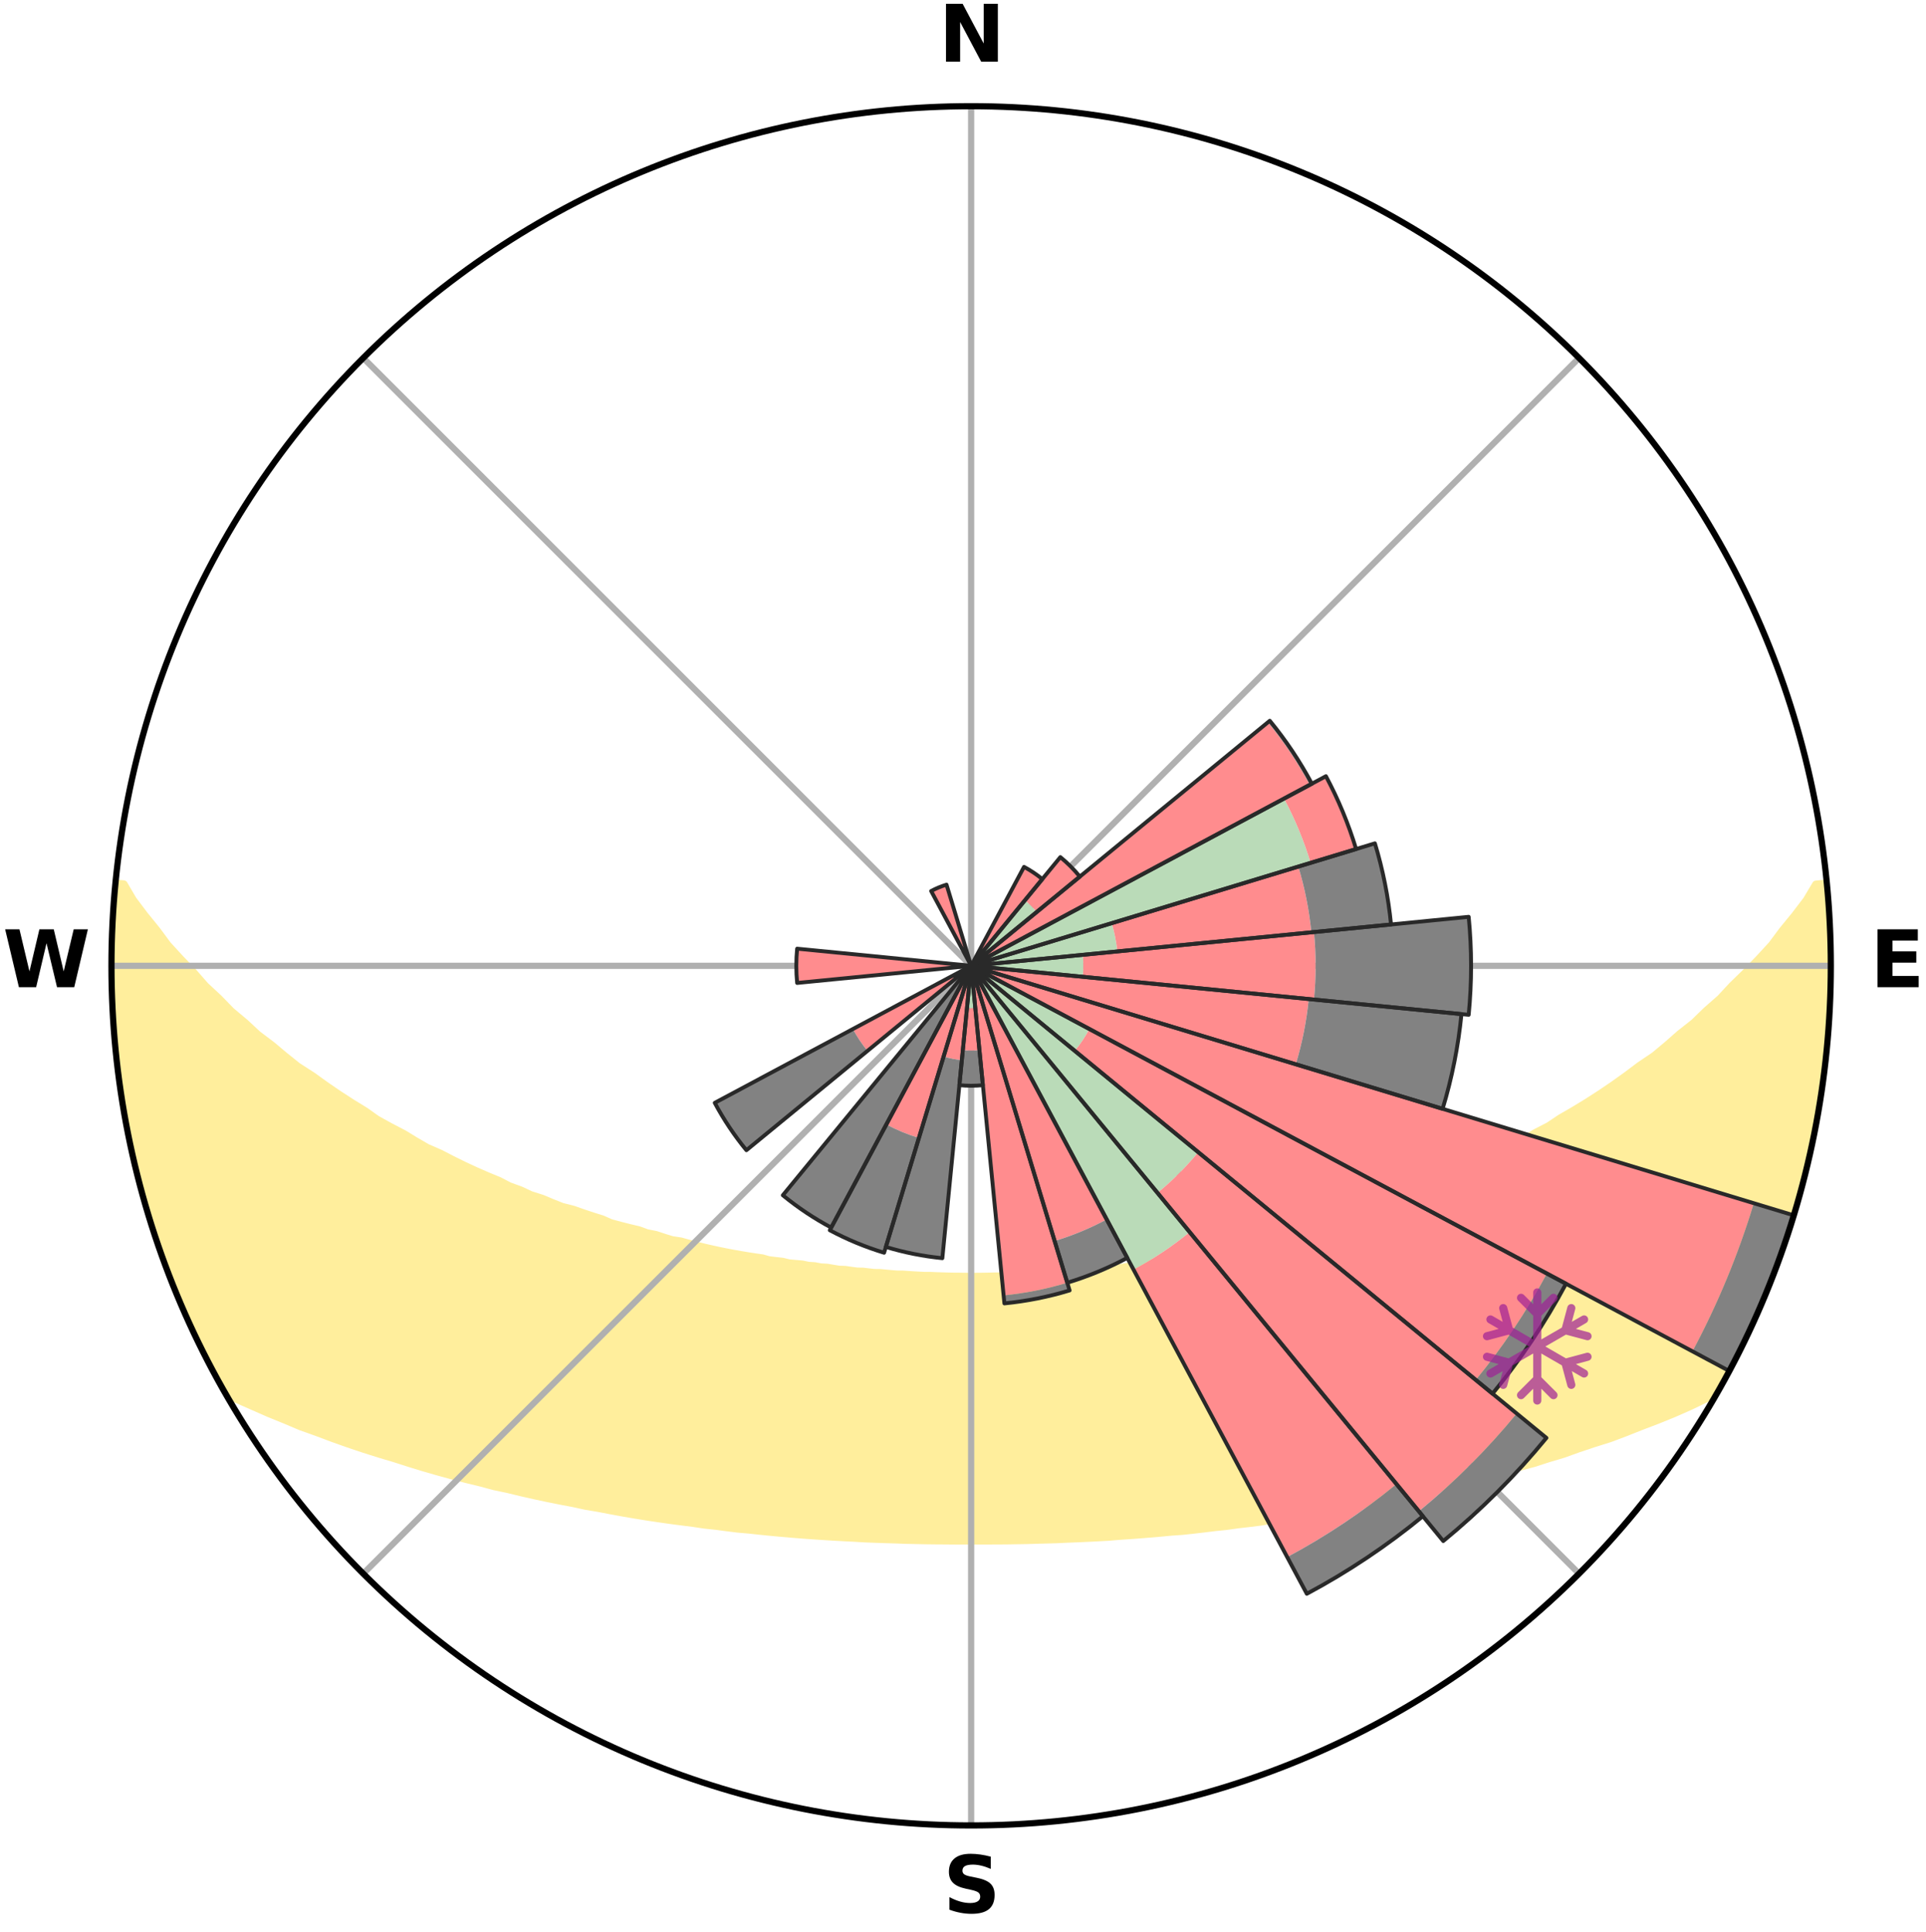 <?xml version="1.0" encoding="utf-8" standalone="no"?>
<!DOCTYPE svg PUBLIC "-//W3C//DTD SVG 1.1//EN"
  "http://www.w3.org/Graphics/SVG/1.1/DTD/svg11.dtd">
<svg xmlns:xlink="http://www.w3.org/1999/xlink" width="248.41pt" height="249.158pt" viewBox="0 0 248.41 249.158" xmlns="http://www.w3.org/2000/svg" version="1.1">
 <title>Ski Rose for 白馬乗鞍スキー場, Hakuba Norikura Onsen Ski Resort, はくばのりくらスキーじょう</title>
 <defs>
  <style type="text/css">*{stroke-linejoin: round; stroke-linecap: butt}</style>
 </defs>
 <g id="figure_1">
  <g id="patch_1">
   <path d="M 0 249.158 
L 248.41 249.158 
L 248.41 0 
L 0 0 
z
" style="fill: #ffffff"/>
  </g>
  <g id="axes_1">
   <g id="patch_2">
    <path d="M 236.135 124.579 
C 236.135 110.018 233.267 95.599 227.695 82.147 
C 222.122 68.695 213.955 56.471 203.659 46.175 
C 193.363 35.879 181.139 27.711 167.687 22.139 
C 154.235 16.567 139.815 13.699 125.255 13.699 
C 110.694 13.699 96.275 16.567 82.823 22.139 
C 69.371 27.711 57.147 35.879 46.851 46.175 
C 36.555 56.471 28.387 68.695 22.815 82.147 
C 17.243 95.599 14.375 110.018 14.375 124.579 
C 14.375 139.14 17.243 153.559 22.815 167.011 
C 28.387 180.463 36.555 192.687 46.851 202.983 
C 57.147 213.279 69.371 221.447 82.823 227.019 
C 96.275 232.591 110.694 235.459 125.255 235.459 
C 139.815 235.459 154.235 232.591 167.687 227.019 
C 181.139 221.447 193.363 213.279 203.659 202.983 
C 213.955 192.687 222.122 180.463 227.695 167.011 
C 233.267 153.559 236.135 139.14 236.135 124.579 
M 125.255 124.579 
C 125.255 124.579 125.255 124.579 125.255 124.579 
C 125.255 124.579 125.255 124.579 125.255 124.579 
C 125.255 124.579 125.255 124.579 125.255 124.579 
C 125.255 124.579 125.255 124.579 125.255 124.579 
C 125.255 124.579 125.255 124.579 125.255 124.579 
C 125.255 124.579 125.255 124.579 125.255 124.579 
C 125.255 124.579 125.255 124.579 125.255 124.579 
C 125.255 124.579 125.255 124.579 125.255 124.579 
C 125.255 124.579 125.255 124.579 125.255 124.579 
C 125.255 124.579 125.255 124.579 125.255 124.579 
C 125.255 124.579 125.255 124.579 125.255 124.579 
C 125.255 124.579 125.255 124.579 125.255 124.579 
C 125.255 124.579 125.255 124.579 125.255 124.579 
C 125.255 124.579 125.255 124.579 125.255 124.579 
C 125.255 124.579 125.255 124.579 125.255 124.579 
C 125.255 124.579 125.255 124.579 125.255 124.579 
z
" style="fill: #ffffff"/>
   </g>
   <g id="PolyCollection_1">
    <defs>
     <path id="mb43803b5aa" d="M 235.603 -135.204 
L 234.218 -135.071 
L 233.023 -133.061 
L 231.512 -131.078 
L 229.933 -129.149 
L 228.546 -127.284 
L 226.874 -125.466 
L 225.163 -123.707 
L 223.419 -122.009 
L 221.89 -120.36 
L 220.088 -118.779 
L 218.506 -117.24 
L 216.657 -115.778 
L 215.032 -114.35 
L 213.386 -112.976 
L 211.483 -111.692 
L 209.807 -110.43 
L 208.117 -109.222 
L 206.415 -108.067 
L 204.704 -106.966 
L 202.985 -105.918 
L 201.26 -104.923 
L 199.759 -103.917 
L 198.026 -103.023 
L 196.516 -102.111 
L 194.781 -101.316 
L 193.267 -100.495 
L 191.753 -99.716 
L 190.24 -98.981 
L 188.729 -98.287 
L 187.221 -97.635 
L 185.719 -97.024 
L 184.223 -96.453 
L 182.932 -95.822 
L 181.449 -95.326 
L 180.548 -94.558 
L 179.428 -93.93 
L 178.15 -93.422 
L 176.699 -93.054 
L 175.438 -92.609 
L 174.185 -92.193 
L 172.941 -91.805 
L 171.707 -91.445 
L 170.642 -90.994 
L 169.426 -90.685 
L 168.222 -90.401 
L 167.177 -90.021 
L 165.995 -89.784 
L 164.965 -89.446 
L 163.808 -89.252 
L 162.795 -88.955 
L 161.79 -88.676 
L 160.792 -88.416 
L 159.802 -88.173 
L 158.709 -88.07 
L 157.741 -87.86 
L 156.783 -87.665 
L 155.833 -87.484 
L 154.989 -87.198 
L 154.055 -87.045 
L 153.132 -86.905 
L 152.219 -86.777 
L 151.317 -86.659 
L 150.5 -86.439 
L 149.614 -86.342 
L 148.74 -86.255 
L 147.939 -86.068 
L 147.083 -85.998 
L 146.293 -85.832 
L 145.454 -85.778 
L 144.674 -85.63 
L 143.852 -85.589 
L 143.083 -85.458 
L 142.279 -85.427 
L 141.52 -85.312 
L 140.764 -85.206 
L 139.983 -85.188 
L 139.237 -85.094 
L 138.495 -85.008 
L 137.734 -84.999 
L 137.001 -84.924 
L 136.271 -84.855 
L 135.529 -84.851 
L 134.807 -84.791 
L 134.088 -84.737 
L 133.371 -84.688 
L 132.656 -84.645 
L 131.937 -84.647 
L 131.228 -84.61 
L 130.521 -84.578 
L 129.816 -84.551 
L 129.111 -84.528 
L 128.407 -84.528 
L 127.706 -84.511 
L 127.005 -84.497 
L 126.305 -84.488 
L 125.605 -84.483 
L 124.905 -84.484 
L 124.205 -84.491 
L 123.505 -84.503 
L 122.804 -84.506 
L 122.102 -84.523 
L 121.4 -84.544 
L 120.696 -84.569 
L 119.991 -84.599 
L 119.28 -84.599 
L 118.57 -84.635 
L 117.859 -84.675 
L 117.146 -84.721 
L 116.43 -84.772 
L 115.699 -84.774 
L 114.976 -84.833 
L 114.25 -84.898 
L 113.522 -84.969 
L 112.769 -84.978 
L 112.032 -85.059 
L 111.291 -85.147 
L 110.518 -85.163 
L 109.768 -85.264 
L 109.015 -85.372 
L 108.219 -85.4 
L 107.456 -85.523 
L 106.689 -85.654 
L 105.87 -85.699 
L 105.092 -85.847 
L 104.256 -85.904 
L 103.468 -86.071 
L 102.614 -86.143 
L 101.75 -86.222 
L 100.945 -86.42 
L 100.063 -86.518 
L 99.17 -86.625 
L 98.348 -86.858 
L 97.439 -86.987 
L 96.518 -87.129 
L 95.588 -87.282 
L 94.647 -87.449 
L 93.697 -87.629 
L 92.737 -87.824 
L 91.768 -88.034 
L 90.79 -88.26 
L 89.803 -88.503 
L 88.809 -88.763 
L 87.806 -89.042 
L 86.663 -89.217 
L 85.643 -89.533 
L 84.616 -89.87 
L 83.437 -90.107 
L 82.395 -90.487 
L 81.195 -90.771 
L 79.982 -91.079 
L 78.757 -91.413 
L 77.689 -91.888 
L 76.448 -92.275 
L 75.199 -92.69 
L 73.941 -93.134 
L 72.494 -93.5 
L 71.219 -94.007 
L 69.939 -94.545 
L 68.462 -95.015 
L 67.171 -95.62 
L 65.679 -96.163 
L 64.382 -96.838 
L 62.879 -97.457 
L 61.371 -98.117 
L 59.859 -98.819 
L 58.346 -99.563 
L 56.832 -100.349 
L 55.097 -101.105 
L 53.584 -101.981 
L 52.074 -102.902 
L 50.341 -103.804 
L 48.611 -104.758 
L 47.117 -105.82 
L 45.4 -106.876 
L 43.69 -107.984 
L 41.989 -109.147 
L 40.301 -110.363 
L 38.385 -111.596 
L 36.725 -112.924 
L 35.081 -114.305 
L 33.214 -115.717 
L 31.611 -117.209 
L 29.787 -118.74 
L 28.233 -120.343 
L 26.462 -121.992 
L 24.966 -123.704 
L 23.259 -125.469 
L 21.592 -127.294 
L 20.209 -129.165 
L 18.638 -131.1 
L 17.139 -133.088 
L 15.962 -135.103 
L 14.9 -135.205 
L 14.9 -135.205 
L 14.785 -133.273 
L 14.703 -131.341 
L 14.654 -129.408 
L 14.428 -127.481 
L 14.444 -125.546 
L 14.492 -123.612 
L 14.572 -121.681 
L 14.495 -119.743 
L 14.616 -117.812 
L 14.788 -115.885 
L 14.99 -113.962 
L 15.222 -112.042 
L 15.483 -110.127 
L 15.772 -108.217 
L 15.898 -106.279 
L 16.238 -104.374 
L 16.612 -102.475 
L 17.014 -100.583 
L 17.444 -98.696 
L 17.908 -96.817 
L 18.578 -94.995 
L 19.091 -93.132 
L 19.622 -91.273 
L 20.193 -89.426 
L 20.778 -87.582 
L 21.409 -85.753 
L 22.236 -83.999 
L 22.913 -82.187 
L 23.625 -80.389 
L 24.366 -78.601 
L 25.333 -76.919 
L 26.171 -75.178 
L 26.909 -73.383 
L 27.831 -71.682 
L 28.75 -69.979 
L 30.437 -68.727 
L 32.575 -67.785 
L 34.663 -66.866 
L 36.768 -66.011 
L 38.792 -65.155 
L 40.893 -64.405 
L 42.909 -63.646 
L 44.916 -62.933 
L 46.913 -62.263 
L 48.898 -61.635 
L 50.869 -61.048 
L 52.758 -60.439 
L 54.632 -59.865 
L 56.495 -59.328 
L 58.341 -58.823 
L 60.176 -58.354 
L 61.992 -57.914 
L 63.736 -57.443 
L 65.524 -57.065 
L 67.239 -56.652 
L 68.941 -56.265 
L 70.629 -55.905 
L 72.301 -55.569 
L 73.959 -55.256 
L 75.557 -54.905 
L 77.185 -54.636 
L 78.759 -54.332 
L 80.319 -54.045 
L 81.869 -53.78 
L 83.404 -53.53 
L 84.928 -53.302 
L 86.437 -53.086 
L 87.936 -52.89 
L 89.419 -52.704 
L 90.868 -52.485 
L 92.33 -52.331 
L 93.758 -52.141 
L 95.177 -51.965 
L 96.603 -51.843 
L 98.003 -51.691 
L 99.394 -51.551 
L 100.777 -51.423 
L 102.151 -51.304 
L 103.518 -51.196 
L 104.877 -51.097 
L 106.228 -51.007 
L 107.572 -50.925 
L 108.91 -50.852 
L 110.241 -50.785 
L 111.563 -50.705 
L 112.884 -50.654 
L 114.2 -50.609 
L 115.511 -50.57 
L 116.817 -50.519 
L 118.121 -50.493 
L 119.422 -50.464 
L 120.721 -50.449 
L 122.018 -50.44 
L 123.313 -50.429 
L 124.608 -50.431 
L 125.902 -50.43 
L 127.196 -50.434 
L 128.492 -50.438 
L 129.789 -50.446 
L 131.088 -50.468 
L 132.389 -50.488 
L 133.692 -50.53 
L 134.999 -50.563 
L 136.311 -50.601 
L 137.624 -50.664 
L 138.945 -50.716 
L 140.27 -50.775 
L 141.602 -50.841 
L 142.94 -50.914 
L 144.277 -51.027 
L 145.627 -51.118 
L 146.985 -51.218 
L 148.351 -51.328 
L 149.725 -51.447 
L 151.106 -51.577 
L 152.513 -51.675 
L 153.913 -51.826 
L 155.322 -51.99 
L 156.741 -52.166 
L 158.189 -52.312 
L 159.627 -52.516 
L 161.101 -52.684 
L 162.585 -52.868 
L 164.055 -53.119 
L 165.565 -53.332 
L 167.086 -53.564 
L 168.621 -53.811 
L 170.168 -54.079 
L 171.766 -54.308 
L 173.341 -54.613 
L 174.927 -54.941 
L 176.57 -55.231 
L 178.228 -55.544 
L 179.901 -55.879 
L 181.589 -56.24 
L 183.292 -56.626 
L 185.009 -57.039 
L 186.739 -57.481 
L 188.542 -57.888 
L 190.299 -58.389 
L 192.13 -58.861 
L 193.978 -59.363 
L 195.838 -59.902 
L 197.781 -60.414 
L 199.669 -61.023 
L 201.641 -61.611 
L 203.551 -62.299 
L 205.547 -62.969 
L 207.633 -63.622 
L 209.649 -64.381 
L 211.671 -65.187 
L 213.776 -65.988 
L 215.881 -66.844 
L 217.97 -67.763 
L 220.026 -68.755 
L 221.757 -69.981 
L 222.669 -71.688 
L 223.589 -73.39 
L 224.449 -75.123 
L 225.272 -76.873 
L 226.103 -78.62 
L 226.917 -80.375 
L 227.662 -82.161 
L 228.329 -83.977 
L 229.104 -85.752 
L 229.61 -87.625 
L 230.252 -89.447 
L 230.845 -91.287 
L 231.565 -93.089 
L 232.078 -94.954 
L 232.493 -96.845 
L 233.041 -98.702 
L 233.43 -100.597 
L 233.875 -102.48 
L 234.261 -104.376 
L 234.53 -106.293 
L 234.894 -108.193 
L 235.138 -110.113 
L 235.415 -112.028 
L 235.531 -113.961 
L 235.731 -115.884 
L 235.891 -117.812 
L 236.013 -119.743 
L 235.999 -121.679 
L 236.045 -123.612 
L 236.055 -125.546 
L 236.031 -127.48 
L 235.973 -129.413 
L 235.882 -131.345 
L 235.758 -133.276 
L 235.603 -135.204 
z
" style="stroke: #ffee9c"/>
    </defs>
    <g clip-path="url(#p05683d486a)">
     <use xlink:href="#mb43803b5aa" x="0" y="249.158" style="fill: #ffee9c; stroke: #ffee9c"/>
    </g>
   </g>
   <g id="matplotlib.axis_1">
    <g id="xtick_1">
     <g id="line2d_1">
      <path d="M 125.255 124.579 
L 125.255 13.699 
" clip-path="url(#p05683d486a)" style="fill: none; stroke: #b0b0b0; stroke-width: 0.8; stroke-linecap: square"/>
     </g>
     <g id="text_1">
      <!-- N -->
      <g transform="translate(121.07 7.958) scale(0.1 -0.1)">
       <defs>
        <path id="DejaVuSans-Bold-4e" d="M 588 4666 
L 1931 4666 
L 3628 1466 
L 3628 4666 
L 4769 4666 
L 4769 0 
L 3425 0 
L 1728 3200 
L 1728 0 
L 588 0 
L 588 4666 
z
" transform="scale(0.016)"/>
       </defs>
       <use xlink:href="#DejaVuSans-Bold-4e"/>
      </g>
     </g>
    </g>
    <g id="xtick_2">
     <g id="line2d_2">
      <path d="M 125.255 124.579 
L 203.659 46.175 
" clip-path="url(#p05683d486a)" style="fill: none; stroke: #b0b0b0; stroke-width: 0.8; stroke-linecap: square"/>
     </g>
    </g>
    <g id="xtick_3">
     <g id="line2d_3">
      <path d="M 125.255 124.579 
L 236.135 124.579 
" clip-path="url(#p05683d486a)" style="fill: none; stroke: #b0b0b0; stroke-width: 0.8; stroke-linecap: square"/>
     </g>
     <g id="text_2">
      <!-- E -->
      <g transform="translate(241.219 127.338) scale(0.1 -0.1)">
       <defs>
        <path id="DejaVuSans-Bold-45" d="M 588 4666 
L 3834 4666 
L 3834 3756 
L 1791 3756 
L 1791 2888 
L 3713 2888 
L 3713 1978 
L 1791 1978 
L 1791 909 
L 3903 909 
L 3903 0 
L 588 0 
L 588 4666 
z
" transform="scale(0.016)"/>
       </defs>
       <use xlink:href="#DejaVuSans-Bold-45"/>
      </g>
     </g>
    </g>
    <g id="xtick_4">
     <g id="line2d_4">
      <path d="M 125.255 124.579 
L 203.659 202.983 
" clip-path="url(#p05683d486a)" style="fill: none; stroke: #b0b0b0; stroke-width: 0.8; stroke-linecap: square"/>
     </g>
    </g>
    <g id="xtick_5">
     <g id="line2d_5">
      <path d="M 125.255 124.579 
L 125.255 235.459 
" clip-path="url(#p05683d486a)" style="fill: none; stroke: #b0b0b0; stroke-width: 0.8; stroke-linecap: square"/>
     </g>
     <g id="text_3">
      <!-- S -->
      <g transform="translate(121.654 246.718) scale(0.1 -0.1)">
       <defs>
        <path id="DejaVuSans-Bold-53" d="M 3834 4519 
L 3834 3531 
Q 3450 3703 3084 3790 
Q 2719 3878 2394 3878 
Q 1963 3878 1756 3759 
Q 1550 3641 1550 3391 
Q 1550 3203 1689 3098 
Q 1828 2994 2194 2919 
L 2706 2816 
Q 3484 2659 3812 2340 
Q 4141 2022 4141 1434 
Q 4141 663 3683 286 
Q 3225 -91 2284 -91 
Q 1841 -91 1394 -6 
Q 947 78 500 244 
L 500 1259 
Q 947 1022 1364 901 
Q 1781 781 2169 781 
Q 2563 781 2772 912 
Q 2981 1044 2981 1288 
Q 2981 1506 2839 1625 
Q 2697 1744 2272 1838 
L 1806 1941 
Q 1106 2091 782 2419 
Q 459 2747 459 3303 
Q 459 4000 909 4375 
Q 1359 4750 2203 4750 
Q 2588 4750 2994 4692 
Q 3400 4634 3834 4519 
z
" transform="scale(0.016)"/>
       </defs>
       <use xlink:href="#DejaVuSans-Bold-53"/>
      </g>
     </g>
    </g>
    <g id="xtick_6">
     <g id="line2d_6">
      <path d="M 125.255 124.579 
L 46.851 202.983 
" clip-path="url(#p05683d486a)" style="fill: none; stroke: #b0b0b0; stroke-width: 0.8; stroke-linecap: square"/>
     </g>
    </g>
    <g id="xtick_7">
     <g id="line2d_7">
      <path d="M 125.255 124.579 
L 14.375 124.579 
" clip-path="url(#p05683d486a)" style="fill: none; stroke: #b0b0b0; stroke-width: 0.8; stroke-linecap: square"/>
     </g>
     <g id="text_4">
      <!-- W -->
      <g transform="translate(0.36 127.338) scale(0.1 -0.1)">
       <defs>
        <path id="DejaVuSans-Bold-57" d="M 191 4666 
L 1344 4666 
L 2150 1275 
L 2950 4666 
L 4109 4666 
L 4909 1275 
L 5716 4666 
L 6859 4666 
L 5759 0 
L 4372 0 
L 3525 3547 
L 2688 0 
L 1300 0 
L 191 4666 
z
" transform="scale(0.016)"/>
       </defs>
       <use xlink:href="#DejaVuSans-Bold-57"/>
      </g>
     </g>
    </g>
    <g id="xtick_8">
     <g id="line2d_8">
      <path d="M 125.255 124.579 
L 46.851 46.175 
" clip-path="url(#p05683d486a)" style="fill: none; stroke: #b0b0b0; stroke-width: 0.8; stroke-linecap: square"/>
     </g>
    </g>
   </g>
   <g id="matplotlib.axis_2"/>
   <g id="patch_3">
    <path d="M 125.255 124.579 
C 125.255 124.579 125.255 124.579 125.255 124.579 
C 125.255 124.579 125.255 124.579 125.255 124.579 
L 125.255 124.579 
C 125.255 124.579 125.255 124.579 125.255 124.579 
C 125.255 124.579 125.255 124.579 125.255 124.579 
z
" clip-path="url(#p05683d486a)" style="fill: #d9d9d9"/>
   </g>
   <g id="patch_4">
    <path d="M 125.255 124.579 
C 125.255 124.579 125.255 124.579 125.255 124.579 
C 125.255 124.579 125.255 124.579 125.255 124.579 
L 125.255 124.579 
C 125.255 124.579 125.255 124.579 125.255 124.579 
C 125.255 124.579 125.255 124.579 125.255 124.579 
z
" clip-path="url(#p05683d486a)" style="fill: #d9d9d9"/>
   </g>
   <g id="patch_5">
    <path d="M 125.255 124.579 
C 125.255 124.579 125.255 124.579 125.255 124.579 
C 125.255 124.579 125.255 124.579 125.255 124.579 
L 125.255 124.579 
C 125.255 124.579 125.255 124.579 125.255 124.579 
C 125.255 124.579 125.255 124.579 125.255 124.579 
z
" clip-path="url(#p05683d486a)" style="fill: #d9d9d9"/>
   </g>
   <g id="patch_6">
    <path d="M 125.255 124.579 
C 125.255 124.579 125.255 124.579 125.255 124.579 
C 125.255 124.579 125.255 124.579 125.255 124.579 
L 125.255 124.579 
C 125.255 124.579 125.255 124.579 125.255 124.579 
C 125.255 124.579 125.255 124.579 125.255 124.579 
z
" clip-path="url(#p05683d486a)" style="fill: #d9d9d9"/>
   </g>
   <g id="patch_7">
    <path d="M 125.255 124.579 
C 125.255 124.579 125.255 124.579 125.255 124.579 
C 125.255 124.579 125.255 124.579 125.255 124.579 
L 125.255 124.579 
C 125.255 124.579 125.255 124.579 125.255 124.579 
C 125.255 124.579 125.255 124.579 125.255 124.579 
z
" clip-path="url(#p05683d486a)" style="fill: #d9d9d9"/>
   </g>
   <g id="patch_8">
    <path d="M 125.255 124.579 
C 125.255 124.579 125.255 124.579 125.255 124.579 
C 125.255 124.579 125.255 124.579 125.255 124.579 
L 125.255 124.579 
C 125.255 124.579 125.255 124.579 125.255 124.579 
C 125.255 124.579 125.255 124.579 125.255 124.579 
z
" clip-path="url(#p05683d486a)" style="fill: #d9d9d9"/>
   </g>
   <g id="patch_9">
    <path d="M 125.255 124.579 
C 125.255 124.579 125.255 124.579 125.255 124.579 
C 125.255 124.579 125.255 124.579 125.255 124.579 
L 125.255 124.579 
C 125.255 124.579 125.255 124.579 125.255 124.579 
C 125.255 124.579 125.255 124.579 125.255 124.579 
z
" clip-path="url(#p05683d486a)" style="fill: #d9d9d9"/>
   </g>
   <g id="patch_10">
    <path d="M 125.255 124.579 
C 125.255 124.579 125.255 124.579 125.255 124.579 
C 125.255 124.579 125.255 124.579 125.255 124.579 
L 125.255 124.579 
C 125.255 124.579 125.255 124.579 125.255 124.579 
C 125.255 124.579 125.255 124.579 125.255 124.579 
z
" clip-path="url(#p05683d486a)" style="fill: #d9d9d9"/>
   </g>
   <g id="patch_11">
    <path d="M 125.255 124.579 
C 125.255 124.579 125.255 124.579 125.255 124.579 
C 125.255 124.579 125.255 124.579 125.255 124.579 
L 125.255 124.579 
C 125.255 124.579 125.255 124.579 125.255 124.579 
C 125.255 124.579 125.255 124.579 125.255 124.579 
z
" clip-path="url(#p05683d486a)" style="fill: #d9d9d9"/>
   </g>
   <g id="patch_12">
    <path d="M 125.255 124.579 
C 125.255 124.579 125.255 124.579 125.255 124.579 
C 125.255 124.579 125.255 124.579 125.255 124.579 
L 125.255 124.579 
C 125.255 124.579 125.255 124.579 125.255 124.579 
C 125.255 124.579 125.255 124.579 125.255 124.579 
z
" clip-path="url(#p05683d486a)" style="fill: #d9d9d9"/>
   </g>
   <g id="patch_13">
    <path d="M 125.255 124.579 
C 125.255 124.579 125.255 124.579 125.255 124.579 
C 125.255 124.579 125.255 124.579 125.255 124.579 
L 125.255 124.579 
C 125.255 124.579 125.255 124.579 125.255 124.579 
C 125.255 124.579 125.255 124.579 125.255 124.579 
z
" clip-path="url(#p05683d486a)" style="fill: #d9d9d9"/>
   </g>
   <g id="patch_14">
    <path d="M 125.255 124.579 
C 125.255 124.579 125.255 124.579 125.255 124.579 
C 125.255 124.579 125.255 124.579 125.255 124.579 
L 125.255 124.579 
C 125.255 124.579 125.255 124.579 125.255 124.579 
C 125.255 124.579 125.255 124.579 125.255 124.579 
z
" clip-path="url(#p05683d486a)" style="fill: #d9d9d9"/>
   </g>
   <g id="patch_15">
    <path d="M 125.255 124.579 
C 125.255 124.579 125.255 124.579 125.255 124.579 
C 125.255 124.579 125.255 124.579 125.255 124.579 
L 125.255 124.579 
C 125.255 124.579 125.255 124.579 125.255 124.579 
C 125.255 124.579 125.255 124.579 125.255 124.579 
z
" clip-path="url(#p05683d486a)" style="fill: #d9d9d9"/>
   </g>
   <g id="patch_16">
    <path d="M 125.255 124.579 
C 125.255 124.579 125.255 124.579 125.255 124.579 
C 125.255 124.579 125.255 124.579 125.255 124.579 
L 125.255 124.579 
C 125.255 124.579 125.255 124.579 125.255 124.579 
C 125.255 124.579 125.255 124.579 125.255 124.579 
z
" clip-path="url(#p05683d486a)" style="fill: #d9d9d9"/>
   </g>
   <g id="patch_17">
    <path d="M 125.255 124.579 
C 125.255 124.579 125.255 124.579 125.255 124.579 
C 125.255 124.579 125.255 124.579 125.255 124.579 
L 125.255 124.579 
C 125.255 124.579 125.255 124.579 125.255 124.579 
C 125.255 124.579 125.255 124.579 125.255 124.579 
z
" clip-path="url(#p05683d486a)" style="fill: #d9d9d9"/>
   </g>
   <g id="patch_18">
    <path d="M 125.255 124.579 
C 125.255 124.579 125.255 124.579 125.255 124.579 
C 125.255 124.579 125.255 124.579 125.255 124.579 
L 125.255 124.579 
C 125.255 124.579 125.255 124.579 125.255 124.579 
C 125.255 124.579 125.255 124.579 125.255 124.579 
z
" clip-path="url(#p05683d486a)" style="fill: #d9d9d9"/>
   </g>
   <g id="patch_19">
    <path d="M 125.255 124.579 
C 125.255 124.579 125.255 124.579 125.255 124.579 
C 125.255 124.579 125.255 124.579 125.255 124.579 
L 125.255 124.579 
C 125.255 124.579 125.255 124.579 125.255 124.579 
C 125.255 124.579 125.255 124.579 125.255 124.579 
z
" clip-path="url(#p05683d486a)" style="fill: #d9d9d9"/>
   </g>
   <g id="patch_20">
    <path d="M 125.255 124.579 
C 125.255 124.579 125.255 124.579 125.255 124.579 
C 125.255 124.579 125.255 124.579 125.255 124.579 
L 125.255 124.579 
C 125.255 124.579 125.255 124.579 125.255 124.579 
C 125.255 124.579 125.255 124.579 125.255 124.579 
z
" clip-path="url(#p05683d486a)" style="fill: #d9d9d9"/>
   </g>
   <g id="patch_21">
    <path d="M 125.255 124.579 
C 125.255 124.579 125.255 124.579 125.255 124.579 
C 125.255 124.579 125.255 124.579 125.255 124.579 
L 125.255 124.579 
C 125.255 124.579 125.255 124.579 125.255 124.579 
C 125.255 124.579 125.255 124.579 125.255 124.579 
z
" clip-path="url(#p05683d486a)" style="fill: #d9d9d9"/>
   </g>
   <g id="patch_22">
    <path d="M 125.255 124.579 
C 125.255 124.579 125.255 124.579 125.255 124.579 
C 125.255 124.579 125.255 124.579 125.255 124.579 
L 125.255 124.579 
C 125.255 124.579 125.255 124.579 125.255 124.579 
C 125.255 124.579 125.255 124.579 125.255 124.579 
z
" clip-path="url(#p05683d486a)" style="fill: #d9d9d9"/>
   </g>
   <g id="patch_23">
    <path d="M 125.255 124.579 
C 125.255 124.579 125.255 124.579 125.255 124.579 
C 125.255 124.579 125.255 124.579 125.255 124.579 
L 125.255 124.579 
C 125.255 124.579 125.255 124.579 125.255 124.579 
C 125.255 124.579 125.255 124.579 125.255 124.579 
z
" clip-path="url(#p05683d486a)" style="fill: #d9d9d9"/>
   </g>
   <g id="patch_24">
    <path d="M 125.255 124.579 
C 125.255 124.579 125.255 124.579 125.255 124.579 
C 125.255 124.579 125.255 124.579 125.255 124.579 
L 125.255 124.579 
C 125.255 124.579 125.255 124.579 125.255 124.579 
C 125.255 124.579 125.255 124.579 125.255 124.579 
z
" clip-path="url(#p05683d486a)" style="fill: #d9d9d9"/>
   </g>
   <g id="patch_25">
    <path d="M 125.255 124.579 
C 125.255 124.579 125.255 124.579 125.255 124.579 
C 125.255 124.579 125.255 124.579 125.255 124.579 
L 125.255 124.579 
C 125.255 124.579 125.255 124.579 125.255 124.579 
C 125.255 124.579 125.255 124.579 125.255 124.579 
z
" clip-path="url(#p05683d486a)" style="fill: #d9d9d9"/>
   </g>
   <g id="patch_26">
    <path d="M 125.255 124.579 
C 125.255 124.579 125.255 124.579 125.255 124.579 
C 125.255 124.579 125.255 124.579 125.255 124.579 
L 125.255 124.579 
C 125.255 124.579 125.255 124.579 125.255 124.579 
C 125.255 124.579 125.255 124.579 125.255 124.579 
z
" clip-path="url(#p05683d486a)" style="fill: #d9d9d9"/>
   </g>
   <g id="patch_27">
    <path d="M 125.255 124.579 
C 125.255 124.579 125.255 124.579 125.255 124.579 
C 125.255 124.579 125.255 124.579 125.255 124.579 
L 125.255 124.579 
C 125.255 124.579 125.255 124.579 125.255 124.579 
C 125.255 124.579 125.255 124.579 125.255 124.579 
z
" clip-path="url(#p05683d486a)" style="fill: #d9d9d9"/>
   </g>
   <g id="patch_28">
    <path d="M 125.255 124.579 
C 125.255 124.579 125.255 124.579 125.255 124.579 
C 125.255 124.579 125.255 124.579 125.255 124.579 
L 125.255 124.579 
C 125.255 124.579 125.255 124.579 125.255 124.579 
C 125.255 124.579 125.255 124.579 125.255 124.579 
z
" clip-path="url(#p05683d486a)" style="fill: #d9d9d9"/>
   </g>
   <g id="patch_29">
    <path d="M 125.255 124.579 
C 125.255 124.579 125.255 124.579 125.255 124.579 
C 125.255 124.579 125.255 124.579 125.255 124.579 
L 125.255 124.579 
C 125.255 124.579 125.255 124.579 125.255 124.579 
C 125.255 124.579 125.255 124.579 125.255 124.579 
z
" clip-path="url(#p05683d486a)" style="fill: #d9d9d9"/>
   </g>
   <g id="patch_30">
    <path d="M 125.255 124.579 
C 125.255 124.579 125.255 124.579 125.255 124.579 
C 125.255 124.579 125.255 124.579 125.255 124.579 
L 125.255 124.579 
C 125.255 124.579 125.255 124.579 125.255 124.579 
C 125.255 124.579 125.255 124.579 125.255 124.579 
z
" clip-path="url(#p05683d486a)" style="fill: #d9d9d9"/>
   </g>
   <g id="patch_31">
    <path d="M 125.255 124.579 
C 125.255 124.579 125.255 124.579 125.255 124.579 
C 125.255 124.579 125.255 124.579 125.255 124.579 
L 125.255 124.579 
C 125.255 124.579 125.255 124.579 125.255 124.579 
C 125.255 124.579 125.255 124.579 125.255 124.579 
z
" clip-path="url(#p05683d486a)" style="fill: #d9d9d9"/>
   </g>
   <g id="patch_32">
    <path d="M 125.255 124.579 
C 125.255 124.579 125.255 124.579 125.255 124.579 
C 125.255 124.579 125.255 124.579 125.255 124.579 
L 125.255 124.579 
C 125.255 124.579 125.255 124.579 125.255 124.579 
C 125.255 124.579 125.255 124.579 125.255 124.579 
z
" clip-path="url(#p05683d486a)" style="fill: #d9d9d9"/>
   </g>
   <g id="patch_33">
    <path d="M 125.255 124.579 
C 125.255 124.579 125.255 124.579 125.255 124.579 
C 125.255 124.579 125.255 124.579 125.255 124.579 
L 125.255 124.579 
C 125.255 124.579 125.255 124.579 125.255 124.579 
C 125.255 124.579 125.255 124.579 125.255 124.579 
z
" clip-path="url(#p05683d486a)" style="fill: #d9d9d9"/>
   </g>
   <g id="patch_34">
    <path d="M 125.255 124.579 
C 125.255 124.579 125.255 124.579 125.255 124.579 
C 125.255 124.579 125.255 124.579 125.255 124.579 
L 125.255 124.579 
C 125.255 124.579 125.255 124.579 125.255 124.579 
C 125.255 124.579 125.255 124.579 125.255 124.579 
z
" clip-path="url(#p05683d486a)" style="fill: #d9d9d9"/>
   </g>
   <g id="patch_35">
    <path d="M 125.255 124.579 
C 125.255 124.579 125.255 124.579 125.255 124.579 
C 125.255 124.579 125.255 124.579 125.255 124.579 
L 125.255 124.579 
C 125.255 124.579 125.255 124.579 125.255 124.579 
C 125.255 124.579 125.255 124.579 125.255 124.579 
z
" clip-path="url(#p05683d486a)" style="fill: #badbb8"/>
   </g>
   <g id="patch_36">
    <path d="M 125.255 124.579 
C 125.255 124.579 125.255 124.579 125.255 124.579 
C 125.255 124.579 125.255 124.579 125.255 124.579 
L 125.255 124.579 
C 125.255 124.579 125.255 124.579 125.255 124.579 
C 125.255 124.579 125.255 124.579 125.255 124.579 
z
" clip-path="url(#p05683d486a)" style="fill: #badbb8"/>
   </g>
   <g id="patch_37">
    <path d="M 125.255 124.579 
C 125.255 124.579 125.255 124.579 125.255 124.579 
C 125.255 124.579 125.255 124.579 125.255 124.579 
L 125.255 124.579 
C 125.255 124.579 125.255 124.579 125.255 124.579 
C 125.255 124.579 125.255 124.579 125.255 124.579 
z
" clip-path="url(#p05683d486a)" style="fill: #badbb8"/>
   </g>
   <g id="patch_38">
    <path d="M 125.255 124.579 
C 125.255 124.579 125.255 124.579 125.255 124.579 
C 125.255 124.579 125.255 124.579 125.255 124.579 
L 125.255 124.579 
C 125.255 124.579 125.255 124.579 125.255 124.579 
C 125.255 124.579 125.255 124.579 125.255 124.579 
z
" clip-path="url(#p05683d486a)" style="fill: #badbb8"/>
   </g>
   <g id="patch_39">
    <path d="M 125.255 124.579 
C 125.255 124.579 125.255 124.579 125.255 124.579 
C 125.255 124.579 125.255 124.579 125.255 124.579 
L 133.711 117.64 
C 133.483 117.363 133.243 117.097 132.99 116.844 
C 132.736 116.591 132.471 116.351 132.194 116.123 
z
" clip-path="url(#p05683d486a)" style="fill: #badbb8"/>
   </g>
   <g id="patch_40">
    <path d="M 125.255 124.579 
C 125.255 124.579 125.255 124.579 125.255 124.579 
C 125.255 124.579 125.255 124.579 125.255 124.579 
L 125.255 124.579 
C 125.255 124.579 125.255 124.579 125.255 124.579 
C 125.255 124.579 125.255 124.579 125.255 124.579 
z
" clip-path="url(#p05683d486a)" style="fill: #badbb8"/>
   </g>
   <g id="patch_41">
    <path d="M 125.255 124.579 
C 125.255 124.579 125.255 124.579 125.255 124.579 
C 125.255 124.579 125.255 124.579 125.255 124.579 
L 169.044 111.296 
C 168.609 109.862 168.104 108.451 167.531 107.068 
C 166.958 105.684 166.317 104.329 165.611 103.008 
z
" clip-path="url(#p05683d486a)" style="fill: #badbb8"/>
   </g>
   <g id="patch_42">
    <path d="M 125.255 124.579 
C 125.255 124.579 125.255 124.579 125.255 124.579 
C 125.255 124.579 125.255 124.579 125.255 124.579 
L 144.11 122.722 
C 144.049 122.105 143.958 121.491 143.837 120.883 
C 143.716 120.275 143.565 119.673 143.385 119.079 
z
" clip-path="url(#p05683d486a)" style="fill: #badbb8"/>
   </g>
   <g id="patch_43">
    <path d="M 125.255 124.579 
C 125.255 124.579 125.255 124.579 125.255 124.579 
C 125.255 124.579 125.255 124.579 125.255 124.579 
L 139.656 125.997 
C 139.702 125.526 139.725 125.053 139.725 124.579 
C 139.725 124.105 139.702 123.632 139.656 123.161 
z
" clip-path="url(#p05683d486a)" style="fill: #badbb8"/>
   </g>
   <g id="patch_44">
    <path d="M 125.255 124.579 
C 125.255 124.579 125.255 124.579 125.255 124.579 
C 125.255 124.579 125.255 124.579 125.255 124.579 
L 125.255 124.579 
C 125.255 124.579 125.255 124.579 125.255 124.579 
C 125.255 124.579 125.255 124.579 125.255 124.579 
z
" clip-path="url(#p05683d486a)" style="fill: #badbb8"/>
   </g>
   <g id="patch_45">
    <path d="M 125.255 124.579 
C 125.255 124.579 125.255 124.579 125.255 124.579 
C 125.255 124.579 125.255 124.579 125.255 124.579 
L 125.255 124.579 
C 125.255 124.579 125.255 124.579 125.255 124.579 
C 125.255 124.579 125.255 124.579 125.255 124.579 
z
" clip-path="url(#p05683d486a)" style="fill: #badbb8"/>
   </g>
   <g id="patch_46">
    <path d="M 125.255 124.579 
C 125.255 124.579 125.255 124.579 125.255 124.579 
C 125.255 124.579 125.255 124.579 125.255 124.579 
L 138.624 135.551 
C 138.984 135.114 139.321 134.659 139.636 134.188 
C 139.95 133.717 140.241 133.231 140.508 132.732 
z
" clip-path="url(#p05683d486a)" style="fill: #badbb8"/>
   </g>
   <g id="patch_47">
    <path d="M 125.255 124.579 
C 125.255 124.579 125.255 124.579 125.255 124.579 
C 125.255 124.579 125.255 124.579 125.255 124.579 
L 149.294 153.87 
C 150.252 153.084 151.172 152.25 152.049 151.373 
C 152.926 150.496 153.759 149.577 154.546 148.618 
z
" clip-path="url(#p05683d486a)" style="fill: #badbb8"/>
   </g>
   <g id="patch_48">
    <path d="M 125.255 124.579 
C 125.255 124.579 125.255 124.579 125.255 124.579 
C 125.255 124.579 125.255 124.579 125.255 124.579 
L 146.2 163.765 
C 147.483 163.08 148.731 162.332 149.94 161.524 
C 151.15 160.716 152.319 159.849 153.443 158.926 
z
" clip-path="url(#p05683d486a)" style="fill: #badbb8"/>
   </g>
   <g id="patch_49">
    <path d="M 125.255 124.579 
C 125.255 124.579 125.255 124.579 125.255 124.579 
C 125.255 124.579 125.255 124.579 125.255 124.579 
L 125.255 124.579 
C 125.255 124.579 125.255 124.579 125.255 124.579 
C 125.255 124.579 125.255 124.579 125.255 124.579 
z
" clip-path="url(#p05683d486a)" style="fill: #badbb8"/>
   </g>
   <g id="patch_50">
    <path d="M 125.255 124.579 
C 125.255 124.579 125.255 124.579 125.255 124.579 
C 125.255 124.579 125.255 124.579 125.255 124.579 
L 125.255 124.579 
C 125.255 124.579 125.255 124.579 125.255 124.579 
C 125.255 124.579 125.255 124.579 125.255 124.579 
z
" clip-path="url(#p05683d486a)" style="fill: #badbb8"/>
   </g>
   <g id="patch_51">
    <path d="M 125.255 124.579 
C 125.255 124.579 125.255 124.579 125.255 124.579 
C 125.255 124.579 125.255 124.579 125.255 124.579 
L 124.719 130.022 
C 124.897 130.04 125.076 130.048 125.255 130.048 
C 125.434 130.048 125.613 130.04 125.791 130.022 
z
" clip-path="url(#p05683d486a)" style="fill: #badbb8"/>
   </g>
   <g id="patch_52">
    <path d="M 125.255 124.579 
C 125.255 124.579 125.255 124.579 125.255 124.579 
C 125.255 124.579 125.255 124.579 125.255 124.579 
L 125.255 124.579 
C 125.255 124.579 125.255 124.579 125.255 124.579 
C 125.255 124.579 125.255 124.579 125.255 124.579 
z
" clip-path="url(#p05683d486a)" style="fill: #badbb8"/>
   </g>
   <g id="patch_53">
    <path d="M 125.255 124.579 
C 125.255 124.579 125.255 124.579 125.255 124.579 
C 125.255 124.579 125.255 124.579 125.255 124.579 
L 125.255 124.579 
C 125.255 124.579 125.255 124.579 125.255 124.579 
C 125.255 124.579 125.255 124.579 125.255 124.579 
z
" clip-path="url(#p05683d486a)" style="fill: #badbb8"/>
   </g>
   <g id="patch_54">
    <path d="M 125.255 124.579 
C 125.255 124.579 125.255 124.579 125.255 124.579 
C 125.255 124.579 125.255 124.579 125.255 124.579 
L 125.255 124.579 
C 125.255 124.579 125.255 124.579 125.255 124.579 
C 125.255 124.579 125.255 124.579 125.255 124.579 
z
" clip-path="url(#p05683d486a)" style="fill: #badbb8"/>
   </g>
   <g id="patch_55">
    <path d="M 125.255 124.579 
C 125.255 124.579 125.255 124.579 125.255 124.579 
C 125.255 124.579 125.255 124.579 125.255 124.579 
L 125.255 124.579 
C 125.255 124.579 125.255 124.579 125.255 124.579 
C 125.255 124.579 125.255 124.579 125.255 124.579 
z
" clip-path="url(#p05683d486a)" style="fill: #badbb8"/>
   </g>
   <g id="patch_56">
    <path d="M 125.255 124.579 
C 125.255 124.579 125.255 124.579 125.255 124.579 
C 125.255 124.579 125.255 124.579 125.255 124.579 
L 125.255 124.579 
C 125.255 124.579 125.255 124.579 125.255 124.579 
C 125.255 124.579 125.255 124.579 125.255 124.579 
z
" clip-path="url(#p05683d486a)" style="fill: #badbb8"/>
   </g>
   <g id="patch_57">
    <path d="M 125.255 124.579 
C 125.255 124.579 125.255 124.579 125.255 124.579 
C 125.255 124.579 125.255 124.579 125.255 124.579 
L 125.255 124.579 
C 125.255 124.579 125.255 124.579 125.255 124.579 
C 125.255 124.579 125.255 124.579 125.255 124.579 
z
" clip-path="url(#p05683d486a)" style="fill: #badbb8"/>
   </g>
   <g id="patch_58">
    <path d="M 125.255 124.579 
C 125.255 124.579 125.255 124.579 125.255 124.579 
C 125.255 124.579 125.255 124.579 125.255 124.579 
L 125.255 124.579 
C 125.255 124.579 125.255 124.579 125.255 124.579 
C 125.255 124.579 125.255 124.579 125.255 124.579 
z
" clip-path="url(#p05683d486a)" style="fill: #badbb8"/>
   </g>
   <g id="patch_59">
    <path d="M 125.255 124.579 
C 125.255 124.579 125.255 124.579 125.255 124.579 
C 125.255 124.579 125.255 124.579 125.255 124.579 
L 125.255 124.579 
C 125.255 124.579 125.255 124.579 125.255 124.579 
C 125.255 124.579 125.255 124.579 125.255 124.579 
z
" clip-path="url(#p05683d486a)" style="fill: #badbb8"/>
   </g>
   <g id="patch_60">
    <path d="M 125.255 124.579 
C 125.255 124.579 125.255 124.579 125.255 124.579 
C 125.255 124.579 125.255 124.579 125.255 124.579 
L 125.255 124.579 
C 125.255 124.579 125.255 124.579 125.255 124.579 
C 125.255 124.579 125.255 124.579 125.255 124.579 
z
" clip-path="url(#p05683d486a)" style="fill: #badbb8"/>
   </g>
   <g id="patch_61">
    <path d="M 125.255 124.579 
C 125.255 124.579 125.255 124.579 125.255 124.579 
C 125.255 124.579 125.255 124.579 125.255 124.579 
L 125.255 124.579 
C 125.255 124.579 125.255 124.579 125.255 124.579 
C 125.255 124.579 125.255 124.579 125.255 124.579 
z
" clip-path="url(#p05683d486a)" style="fill: #badbb8"/>
   </g>
   <g id="patch_62">
    <path d="M 125.255 124.579 
C 125.255 124.579 125.255 124.579 125.255 124.579 
C 125.255 124.579 125.255 124.579 125.255 124.579 
L 125.255 124.579 
C 125.255 124.579 125.255 124.579 125.255 124.579 
C 125.255 124.579 125.255 124.579 125.255 124.579 
z
" clip-path="url(#p05683d486a)" style="fill: #badbb8"/>
   </g>
   <g id="patch_63">
    <path d="M 125.255 124.579 
C 125.255 124.579 125.255 124.579 125.255 124.579 
C 125.255 124.579 125.255 124.579 125.255 124.579 
L 125.255 124.579 
C 125.255 124.579 125.255 124.579 125.255 124.579 
C 125.255 124.579 125.255 124.579 125.255 124.579 
z
" clip-path="url(#p05683d486a)" style="fill: #badbb8"/>
   </g>
   <g id="patch_64">
    <path d="M 125.255 124.579 
C 125.255 124.579 125.255 124.579 125.255 124.579 
C 125.255 124.579 125.255 124.579 125.255 124.579 
L 125.255 124.579 
C 125.255 124.579 125.255 124.579 125.255 124.579 
C 125.255 124.579 125.255 124.579 125.255 124.579 
z
" clip-path="url(#p05683d486a)" style="fill: #badbb8"/>
   </g>
   <g id="patch_65">
    <path d="M 125.255 124.579 
C 125.255 124.579 125.255 124.579 125.255 124.579 
C 125.255 124.579 125.255 124.579 125.255 124.579 
L 125.255 124.579 
C 125.255 124.579 125.255 124.579 125.255 124.579 
C 125.255 124.579 125.255 124.579 125.255 124.579 
z
" clip-path="url(#p05683d486a)" style="fill: #badbb8"/>
   </g>
   <g id="patch_66">
    <path d="M 125.255 124.579 
C 125.255 124.579 125.255 124.579 125.255 124.579 
C 125.255 124.579 125.255 124.579 125.255 124.579 
L 125.255 124.579 
C 125.255 124.579 125.255 124.579 125.255 124.579 
C 125.255 124.579 125.255 124.579 125.255 124.579 
z
" clip-path="url(#p05683d486a)" style="fill: #badbb8"/>
   </g>
   <g id="patch_67">
    <path d="M 125.255 124.579 
C 125.255 124.579 125.255 124.579 125.255 124.579 
C 125.255 124.579 125.255 124.579 125.255 124.579 
L 125.255 124.579 
C 125.255 124.579 125.255 124.579 125.255 124.579 
C 125.255 124.579 125.255 124.579 125.255 124.579 
z
" clip-path="url(#p05683d486a)" style="fill: #ff8c8e"/>
   </g>
   <g id="patch_68">
    <path d="M 125.255 124.579 
C 125.255 124.579 125.255 124.579 125.255 124.579 
C 125.255 124.579 125.255 124.579 125.255 124.579 
L 125.255 124.579 
C 125.255 124.579 125.255 124.579 125.255 124.579 
C 125.255 124.579 125.255 124.579 125.255 124.579 
z
" clip-path="url(#p05683d486a)" style="fill: #ff8c8e"/>
   </g>
   <g id="patch_69">
    <path d="M 125.255 124.579 
C 125.255 124.579 125.255 124.579 125.255 124.579 
C 125.255 124.579 125.255 124.579 125.255 124.579 
L 125.255 124.579 
C 125.255 124.579 125.255 124.579 125.255 124.579 
C 125.255 124.579 125.255 124.579 125.255 124.579 
z
" clip-path="url(#p05683d486a)" style="fill: #ff8c8e"/>
   </g>
   <g id="patch_70">
    <path d="M 125.255 124.579 
C 125.255 124.579 125.255 124.579 125.255 124.579 
C 125.255 124.579 125.255 124.579 125.255 124.579 
L 134.435 113.393 
C 134.069 113.093 133.688 112.81 133.294 112.547 
C 132.9 112.284 132.494 112.041 132.076 111.817 
z
" clip-path="url(#p05683d486a)" style="fill: #ff8c8e"/>
   </g>
   <g id="patch_71">
    <path d="M 132.194 116.123 
C 132.471 116.351 132.736 116.591 132.99 116.844 
C 133.243 117.097 133.483 117.363 133.711 117.64 
L 139.277 113.071 
C 138.9 112.612 138.501 112.172 138.082 111.752 
C 137.662 111.333 137.221 110.934 136.763 110.557 
z
" clip-path="url(#p05683d486a)" style="fill: #ff8c8e"/>
   </g>
   <g id="patch_72">
    <path d="M 125.255 124.579 
C 125.255 124.579 125.255 124.579 125.255 124.579 
C 125.255 124.579 125.255 124.579 125.255 124.579 
L 168.933 101.232 
C 168.169 99.803 167.335 98.411 166.435 97.064 
C 165.534 95.716 164.568 94.413 163.539 93.16 
z
" clip-path="url(#p05683d486a)" style="fill: #ff8c8e"/>
   </g>
   <g id="patch_73">
    <path d="M 165.611 103.008 
C 166.317 104.329 166.958 105.684 167.531 107.068 
C 168.104 108.451 168.609 109.862 169.044 111.296 
L 174.907 109.517 
C 174.414 107.892 173.842 106.292 173.192 104.723 
C 172.542 103.154 171.815 101.618 171.015 100.12 
z
" clip-path="url(#p05683d486a)" style="fill: #ff8c8e"/>
   </g>
   <g id="patch_74">
    <path d="M 143.385 119.079 
C 143.565 119.673 143.716 120.275 143.837 120.883 
C 143.958 121.491 144.049 122.105 144.11 122.722 
L 169.137 120.257 
C 168.996 118.821 168.784 117.392 168.503 115.977 
C 168.221 114.561 167.87 113.16 167.451 111.779 
z
" clip-path="url(#p05683d486a)" style="fill: #ff8c8e"/>
   </g>
   <g id="patch_75">
    <path d="M 139.656 123.161 
C 139.702 123.632 139.725 124.105 139.725 124.579 
C 139.725 125.053 139.702 125.526 139.656 125.997 
L 169.474 128.934 
C 169.616 127.487 169.688 126.033 169.688 124.579 
C 169.688 123.125 169.616 121.671 169.474 120.224 
z
" clip-path="url(#p05683d486a)" style="fill: #ff8c8e"/>
   </g>
   <g id="patch_76">
    <path d="M 125.255 124.579 
C 125.255 124.579 125.255 124.579 125.255 124.579 
C 125.255 124.579 125.255 124.579 125.255 124.579 
L 167.125 137.28 
C 167.541 135.91 167.889 134.52 168.169 133.115 
C 168.448 131.711 168.658 130.293 168.799 128.868 
z
" clip-path="url(#p05683d486a)" style="fill: #ff8c8e"/>
   </g>
   <g id="patch_77">
    <path d="M 125.255 124.579 
C 125.255 124.579 125.255 124.579 125.255 124.579 
C 125.255 124.579 125.255 124.579 125.255 124.579 
L 218.287 174.306 
C 219.915 171.261 221.392 168.138 222.713 164.948 
C 224.035 161.758 225.198 158.505 226.201 155.201 
z
" clip-path="url(#p05683d486a)" style="fill: #ff8c8e"/>
   </g>
   <g id="patch_78">
    <path d="M 140.508 132.732 
C 140.241 133.231 139.95 133.717 139.636 134.188 
C 139.321 134.659 138.984 135.114 138.624 135.551 
L 190.341 177.994 
C 192.09 175.864 193.733 173.649 195.264 171.357 
C 196.795 169.066 198.213 166.701 199.512 164.27 
z
" clip-path="url(#p05683d486a)" style="fill: #ff8c8e"/>
   </g>
   <g id="patch_79">
    <path d="M 154.546 148.618 
C 153.759 149.577 152.926 150.496 152.049 151.373 
C 151.172 152.25 150.252 153.084 149.294 153.87 
L 183.002 194.944 
C 185.305 193.054 187.514 191.052 189.621 188.945 
C 191.728 186.838 193.73 184.629 195.62 182.326 
z
" clip-path="url(#p05683d486a)" style="fill: #ff8c8e"/>
   </g>
   <g id="patch_80">
    <path d="M 153.443 158.926 
C 152.319 159.849 151.15 160.716 149.94 161.524 
C 148.731 162.332 147.483 163.08 146.2 163.765 
L 166.02 200.845 
C 168.516 199.511 170.946 198.055 173.299 196.482 
C 175.653 194.91 177.927 193.223 180.115 191.427 
z
" clip-path="url(#p05683d486a)" style="fill: #ff8c8e"/>
   </g>
   <g id="patch_81">
    <path d="M 125.255 124.579 
C 125.255 124.579 125.255 124.579 125.255 124.579 
C 125.255 124.579 125.255 124.579 125.255 124.579 
L 136.023 160.076 
C 137.185 159.724 138.329 159.315 139.45 158.85 
C 140.572 158.385 141.67 157.866 142.741 157.294 
z
" clip-path="url(#p05683d486a)" style="fill: #ff8c8e"/>
   </g>
   <g id="patch_82">
    <path d="M 125.255 124.579 
C 125.255 124.579 125.255 124.579 125.255 124.579 
C 125.255 124.579 125.255 124.579 125.255 124.579 
L 129.442 167.09 
C 130.833 166.953 132.217 166.748 133.588 166.475 
C 134.96 166.202 136.317 165.862 137.655 165.456 
z
" clip-path="url(#p05683d486a)" style="fill: #ff8c8e"/>
   </g>
   <g id="patch_83">
    <path d="M 125.791 130.022 
C 125.613 130.04 125.434 130.048 125.255 130.048 
C 125.076 130.048 124.897 130.04 124.719 130.022 
L 124.183 135.465 
C 124.539 135.5 124.897 135.518 125.255 135.518 
C 125.613 135.518 125.971 135.5 126.327 135.465 
z
" clip-path="url(#p05683d486a)" style="fill: #ff8c8e"/>
   </g>
   <g id="patch_84">
    <path d="M 125.255 124.579 
C 125.255 124.579 125.255 124.579 125.255 124.579 
C 125.255 124.579 125.255 124.579 125.255 124.579 
L 121.705 136.282 
C 122.088 136.398 122.476 136.496 122.869 136.574 
C 123.262 136.652 123.658 136.711 124.056 136.75 
z
" clip-path="url(#p05683d486a)" style="fill: #ff8c8e"/>
   </g>
   <g id="patch_85">
    <path d="M 125.255 124.579 
C 125.255 124.579 125.255 124.579 125.255 124.579 
C 125.255 124.579 125.255 124.579 125.255 124.579 
L 114.316 145.043 
C 114.986 145.401 115.673 145.726 116.375 146.017 
C 117.077 146.308 117.792 146.564 118.519 146.784 
z
" clip-path="url(#p05683d486a)" style="fill: #ff8c8e"/>
   </g>
   <g id="patch_86">
    <path d="M 125.255 124.579 
C 125.255 124.579 125.255 124.579 125.255 124.579 
C 125.255 124.579 125.255 124.579 125.255 124.579 
L 125.255 124.579 
C 125.255 124.579 125.255 124.579 125.255 124.579 
C 125.255 124.579 125.255 124.579 125.255 124.579 
z
" clip-path="url(#p05683d486a)" style="fill: #ff8c8e"/>
   </g>
   <g id="patch_87">
    <path d="M 125.255 124.579 
C 125.255 124.579 125.255 124.579 125.255 124.579 
C 125.255 124.579 125.255 124.579 125.255 124.579 
L 125.255 124.579 
C 125.255 124.579 125.255 124.579 125.255 124.579 
C 125.255 124.579 125.255 124.579 125.255 124.579 
z
" clip-path="url(#p05683d486a)" style="fill: #ff8c8e"/>
   </g>
   <g id="patch_88">
    <path d="M 125.255 124.579 
C 125.255 124.579 125.255 124.579 125.255 124.579 
C 125.255 124.579 125.255 124.579 125.255 124.579 
L 110.002 132.732 
C 110.268 133.231 110.56 133.717 110.874 134.188 
C 111.189 134.659 111.526 135.114 111.885 135.551 
z
" clip-path="url(#p05683d486a)" style="fill: #ff8c8e"/>
   </g>
   <g id="patch_89">
    <path d="M 125.255 124.579 
C 125.255 124.579 125.255 124.579 125.255 124.579 
C 125.255 124.579 125.255 124.579 125.255 124.579 
L 125.255 124.579 
C 125.255 124.579 125.255 124.579 125.255 124.579 
C 125.255 124.579 125.255 124.579 125.255 124.579 
z
" clip-path="url(#p05683d486a)" style="fill: #ff8c8e"/>
   </g>
   <g id="patch_90">
    <path d="M 125.255 124.579 
C 125.255 124.579 125.255 124.579 125.255 124.579 
C 125.255 124.579 125.255 124.579 125.255 124.579 
L 125.255 124.579 
C 125.255 124.579 125.255 124.579 125.255 124.579 
C 125.255 124.579 125.255 124.579 125.255 124.579 
z
" clip-path="url(#p05683d486a)" style="fill: #ff8c8e"/>
   </g>
   <g id="patch_91">
    <path d="M 125.255 124.579 
C 125.255 124.579 125.255 124.579 125.255 124.579 
C 125.255 124.579 125.255 124.579 125.255 124.579 
L 102.813 122.369 
C 102.741 123.103 102.704 123.841 102.704 124.579 
C 102.704 125.317 102.741 126.055 102.813 126.789 
z
" clip-path="url(#p05683d486a)" style="fill: #ff8c8e"/>
   </g>
   <g id="patch_92">
    <path d="M 125.255 124.579 
C 125.255 124.579 125.255 124.579 125.255 124.579 
C 125.255 124.579 125.255 124.579 125.255 124.579 
L 125.255 124.579 
C 125.255 124.579 125.255 124.579 125.255 124.579 
C 125.255 124.579 125.255 124.579 125.255 124.579 
z
" clip-path="url(#p05683d486a)" style="fill: #ff8c8e"/>
   </g>
   <g id="patch_93">
    <path d="M 125.255 124.579 
C 125.255 124.579 125.255 124.579 125.255 124.579 
C 125.255 124.579 125.255 124.579 125.255 124.579 
L 125.255 124.579 
C 125.255 124.579 125.255 124.579 125.255 124.579 
C 125.255 124.579 125.255 124.579 125.255 124.579 
z
" clip-path="url(#p05683d486a)" style="fill: #ff8c8e"/>
   </g>
   <g id="patch_94">
    <path d="M 125.255 124.579 
C 125.255 124.579 125.255 124.579 125.255 124.579 
C 125.255 124.579 125.255 124.579 125.255 124.579 
L 125.255 124.579 
C 125.255 124.579 125.255 124.579 125.255 124.579 
C 125.255 124.579 125.255 124.579 125.255 124.579 
z
" clip-path="url(#p05683d486a)" style="fill: #ff8c8e"/>
   </g>
   <g id="patch_95">
    <path d="M 125.255 124.579 
C 125.255 124.579 125.255 124.579 125.255 124.579 
C 125.255 124.579 125.255 124.579 125.255 124.579 
L 125.255 124.579 
C 125.255 124.579 125.255 124.579 125.255 124.579 
C 125.255 124.579 125.255 124.579 125.255 124.579 
z
" clip-path="url(#p05683d486a)" style="fill: #ff8c8e"/>
   </g>
   <g id="patch_96">
    <path d="M 125.255 124.579 
C 125.255 124.579 125.255 124.579 125.255 124.579 
C 125.255 124.579 125.255 124.579 125.255 124.579 
L 125.255 124.579 
C 125.255 124.579 125.255 124.579 125.255 124.579 
C 125.255 124.579 125.255 124.579 125.255 124.579 
z
" clip-path="url(#p05683d486a)" style="fill: #ff8c8e"/>
   </g>
   <g id="patch_97">
    <path d="M 125.255 124.579 
C 125.255 124.579 125.255 124.579 125.255 124.579 
C 125.255 124.579 125.255 124.579 125.255 124.579 
L 122.08 114.111 
C 121.737 114.215 121.4 114.336 121.069 114.473 
C 120.738 114.61 120.414 114.763 120.098 114.932 
z
" clip-path="url(#p05683d486a)" style="fill: #ff8c8e"/>
   </g>
   <g id="patch_98">
    <path d="M 125.255 124.579 
C 125.255 124.579 125.255 124.579 125.255 124.579 
C 125.255 124.579 125.255 124.579 125.255 124.579 
L 125.255 124.579 
C 125.255 124.579 125.255 124.579 125.255 124.579 
C 125.255 124.579 125.255 124.579 125.255 124.579 
z
" clip-path="url(#p05683d486a)" style="fill: #ff8c8e"/>
   </g>
   <g id="patch_99">
    <path d="M 125.255 124.579 
C 125.255 124.579 125.255 124.579 125.255 124.579 
C 125.255 124.579 125.255 124.579 125.255 124.579 
L 125.255 124.579 
C 125.255 124.579 125.255 124.579 125.255 124.579 
C 125.255 124.579 125.255 124.579 125.255 124.579 
z
" clip-path="url(#p05683d486a)" style="fill: #828282"/>
   </g>
   <g id="patch_100">
    <path d="M 125.255 124.579 
C 125.255 124.579 125.255 124.579 125.255 124.579 
C 125.255 124.579 125.255 124.579 125.255 124.579 
L 125.255 124.579 
C 125.255 124.579 125.255 124.579 125.255 124.579 
C 125.255 124.579 125.255 124.579 125.255 124.579 
z
" clip-path="url(#p05683d486a)" style="fill: #828282"/>
   </g>
   <g id="patch_101">
    <path d="M 125.255 124.579 
C 125.255 124.579 125.255 124.579 125.255 124.579 
C 125.255 124.579 125.255 124.579 125.255 124.579 
L 125.255 124.579 
C 125.255 124.579 125.255 124.579 125.255 124.579 
C 125.255 124.579 125.255 124.579 125.255 124.579 
z
" clip-path="url(#p05683d486a)" style="fill: #828282"/>
   </g>
   <g id="patch_102">
    <path d="M 132.076 111.817 
C 132.494 112.041 132.9 112.284 133.294 112.547 
C 133.688 112.81 134.069 113.093 134.435 113.393 
L 134.435 113.393 
C 134.069 113.093 133.688 112.81 133.294 112.547 
C 132.9 112.284 132.494 112.041 132.076 111.817 
z
" clip-path="url(#p05683d486a)" style="fill: #828282"/>
   </g>
   <g id="patch_103">
    <path d="M 136.763 110.557 
C 137.221 110.934 137.662 111.333 138.082 111.752 
C 138.501 112.172 138.9 112.612 139.277 113.071 
L 139.277 113.071 
C 138.9 112.612 138.501 112.172 138.082 111.752 
C 137.662 111.333 137.221 110.934 136.763 110.557 
z
" clip-path="url(#p05683d486a)" style="fill: #828282"/>
   </g>
   <g id="patch_104">
    <path d="M 163.539 93.16 
C 164.568 94.413 165.534 95.716 166.435 97.064 
C 167.335 98.411 168.169 99.803 168.933 101.232 
L 169.199 101.09 
C 168.43 99.652 167.591 98.252 166.685 96.896 
C 165.779 95.54 164.807 94.229 163.772 92.969 
z
" clip-path="url(#p05683d486a)" style="fill: #828282"/>
   </g>
   <g id="patch_105">
    <path d="M 171.015 100.12 
C 171.815 101.618 172.542 103.154 173.192 104.723 
C 173.842 106.292 174.414 107.892 174.907 109.517 
L 174.907 109.517 
C 174.414 107.892 173.842 106.292 173.192 104.723 
C 172.542 103.154 171.815 101.618 171.015 100.12 
z
" clip-path="url(#p05683d486a)" style="fill: #828282"/>
   </g>
   <g id="patch_106">
    <path d="M 167.451 111.779 
C 167.87 113.16 168.221 114.561 168.503 115.977 
C 168.784 117.392 168.996 118.821 169.137 120.257 
L 179.412 119.245 
C 179.237 117.472 178.976 115.709 178.628 113.962 
C 178.281 112.215 177.848 110.487 177.331 108.782 
z
" clip-path="url(#p05683d486a)" style="fill: #828282"/>
   </g>
   <g id="patch_107">
    <path d="M 169.474 120.224 
C 169.616 121.671 169.688 123.125 169.688 124.579 
C 169.688 126.033 169.616 127.487 169.474 128.934 
L 189.427 130.899 
C 189.633 128.799 189.737 126.69 189.737 124.579 
C 189.737 122.468 189.633 120.359 189.427 118.259 
z
" clip-path="url(#p05683d486a)" style="fill: #828282"/>
   </g>
   <g id="patch_108">
    <path d="M 168.799 128.868 
C 168.658 130.293 168.448 131.711 168.169 133.115 
C 167.889 134.52 167.541 135.91 167.125 137.28 
L 186.066 143.026 
C 186.67 141.036 187.176 139.017 187.581 136.977 
C 187.987 134.937 188.293 132.878 188.496 130.808 
z
" clip-path="url(#p05683d486a)" style="fill: #828282"/>
   </g>
   <g id="patch_109">
    <path d="M 226.201 155.201 
C 225.198 158.505 224.035 161.758 222.713 164.948 
C 221.392 168.138 219.915 171.261 218.287 174.306 
L 223.042 176.848 
C 224.753 173.647 226.306 170.364 227.695 167.011 
C 229.083 163.658 230.307 160.239 231.36 156.766 
z
" clip-path="url(#p05683d486a)" style="fill: #828282"/>
   </g>
   <g id="patch_110">
    <path d="M 199.512 164.27 
C 198.213 166.701 196.795 169.066 195.264 171.357 
C 193.733 173.649 192.09 175.864 190.341 177.994 
L 192.503 179.768 
C 194.309 177.567 196.006 175.278 197.588 172.911 
C 199.17 170.543 200.635 168.099 201.977 165.588 
z
" clip-path="url(#p05683d486a)" style="fill: #828282"/>
   </g>
   <g id="patch_111">
    <path d="M 195.62 182.326 
C 193.73 184.629 191.728 186.838 189.621 188.945 
C 187.514 191.052 185.305 193.054 183.002 194.944 
L 186.148 198.777 
C 188.576 196.784 190.906 194.673 193.127 192.451 
C 195.349 190.23 197.46 187.901 199.453 185.472 
z
" clip-path="url(#p05683d486a)" style="fill: #828282"/>
   </g>
   <g id="patch_112">
    <path d="M 180.115 191.427 
C 177.927 193.223 175.653 194.91 173.299 196.482 
C 170.946 198.055 168.516 199.511 166.02 200.845 
L 168.55 205.579 
C 171.202 204.162 173.782 202.616 176.281 200.946 
C 178.781 199.275 181.197 197.484 183.521 195.576 
z
" clip-path="url(#p05683d486a)" style="fill: #828282"/>
   </g>
   <g id="patch_113">
    <path d="M 142.741 157.294 
C 141.67 157.866 140.572 158.385 139.45 158.85 
C 138.329 159.315 137.185 159.724 136.023 160.076 
L 137.655 165.456 
C 138.993 165.05 140.31 164.579 141.602 164.044 
C 142.894 163.509 144.158 162.911 145.391 162.252 
z
" clip-path="url(#p05683d486a)" style="fill: #828282"/>
   </g>
   <g id="patch_114">
    <path d="M 137.655 165.456 
C 136.317 165.862 134.96 166.202 133.588 166.475 
C 132.217 166.748 130.833 166.953 129.442 167.09 
L 129.544 168.123 
C 130.969 167.982 132.386 167.772 133.791 167.493 
C 135.196 167.213 136.586 166.865 137.956 166.449 
z
" clip-path="url(#p05683d486a)" style="fill: #828282"/>
   </g>
   <g id="patch_115">
    <path d="M 126.327 135.465 
C 125.971 135.5 125.613 135.518 125.255 135.518 
C 124.897 135.518 124.539 135.5 124.183 135.465 
L 123.739 139.974 
C 124.242 140.024 124.749 140.049 125.255 140.049 
C 125.761 140.049 126.267 140.024 126.771 139.974 
z
" clip-path="url(#p05683d486a)" style="fill: #828282"/>
   </g>
   <g id="patch_116">
    <path d="M 124.056 136.75 
C 123.658 136.711 123.262 136.652 122.869 136.574 
C 122.476 136.496 122.088 136.398 121.705 136.282 
L 114.255 160.84 
C 115.442 161.2 116.646 161.501 117.862 161.743 
C 119.079 161.985 120.306 162.168 121.541 162.289 
z
" clip-path="url(#p05683d486a)" style="fill: #828282"/>
   </g>
   <g id="patch_117">
    <path d="M 118.519 146.784 
C 117.792 146.564 117.077 146.308 116.375 146.017 
C 115.673 145.726 114.986 145.401 114.316 145.043 
L 107.024 158.686 
C 108.141 159.283 109.286 159.825 110.455 160.309 
C 111.624 160.793 112.817 161.22 114.028 161.588 
z
" clip-path="url(#p05683d486a)" style="fill: #828282"/>
   </g>
   <g id="patch_118">
    <path d="M 125.255 124.579 
C 125.255 124.579 125.255 124.579 125.255 124.579 
C 125.255 124.579 125.255 124.579 125.255 124.579 
L 100.967 154.174 
C 101.936 154.969 102.943 155.716 103.985 156.412 
C 105.027 157.108 106.102 157.753 107.207 158.344 
z
" clip-path="url(#p05683d486a)" style="fill: #828282"/>
   </g>
   <g id="patch_119">
    <path d="M 125.255 124.579 
C 125.255 124.579 125.255 124.579 125.255 124.579 
C 125.255 124.579 125.255 124.579 125.255 124.579 
L 125.255 124.579 
C 125.255 124.579 125.255 124.579 125.255 124.579 
C 125.255 124.579 125.255 124.579 125.255 124.579 
z
" clip-path="url(#p05683d486a)" style="fill: #828282"/>
   </g>
   <g id="patch_120">
    <path d="M 111.885 135.551 
C 111.526 135.114 111.189 134.659 110.874 134.188 
C 110.56 133.717 110.268 133.231 110.002 132.732 
L 92.187 142.254 
C 92.765 143.337 93.396 144.39 94.078 145.411 
C 94.76 146.431 95.492 147.417 96.27 148.366 
z
" clip-path="url(#p05683d486a)" style="fill: #828282"/>
   </g>
   <g id="patch_121">
    <path d="M 125.255 124.579 
C 125.255 124.579 125.255 124.579 125.255 124.579 
C 125.255 124.579 125.255 124.579 125.255 124.579 
L 125.255 124.579 
C 125.255 124.579 125.255 124.579 125.255 124.579 
C 125.255 124.579 125.255 124.579 125.255 124.579 
z
" clip-path="url(#p05683d486a)" style="fill: #828282"/>
   </g>
   <g id="patch_122">
    <path d="M 125.255 124.579 
C 125.255 124.579 125.255 124.579 125.255 124.579 
C 125.255 124.579 125.255 124.579 125.255 124.579 
L 125.255 124.579 
C 125.255 124.579 125.255 124.579 125.255 124.579 
C 125.255 124.579 125.255 124.579 125.255 124.579 
z
" clip-path="url(#p05683d486a)" style="fill: #828282"/>
   </g>
   <g id="patch_123">
    <path d="M 102.813 126.789 
C 102.741 126.055 102.704 125.317 102.704 124.579 
C 102.704 123.841 102.741 123.103 102.813 122.369 
L 102.813 122.369 
C 102.741 123.103 102.704 123.841 102.704 124.579 
C 102.704 125.317 102.741 126.055 102.813 126.789 
z
" clip-path="url(#p05683d486a)" style="fill: #828282"/>
   </g>
   <g id="patch_124">
    <path d="M 125.255 124.579 
C 125.255 124.579 125.255 124.579 125.255 124.579 
C 125.255 124.579 125.255 124.579 125.255 124.579 
L 125.255 124.579 
C 125.255 124.579 125.255 124.579 125.255 124.579 
C 125.255 124.579 125.255 124.579 125.255 124.579 
z
" clip-path="url(#p05683d486a)" style="fill: #828282"/>
   </g>
   <g id="patch_125">
    <path d="M 125.255 124.579 
C 125.255 124.579 125.255 124.579 125.255 124.579 
C 125.255 124.579 125.255 124.579 125.255 124.579 
L 125.255 124.579 
C 125.255 124.579 125.255 124.579 125.255 124.579 
C 125.255 124.579 125.255 124.579 125.255 124.579 
z
" clip-path="url(#p05683d486a)" style="fill: #828282"/>
   </g>
   <g id="patch_126">
    <path d="M 125.255 124.579 
C 125.255 124.579 125.255 124.579 125.255 124.579 
C 125.255 124.579 125.255 124.579 125.255 124.579 
L 125.255 124.579 
C 125.255 124.579 125.255 124.579 125.255 124.579 
C 125.255 124.579 125.255 124.579 125.255 124.579 
z
" clip-path="url(#p05683d486a)" style="fill: #828282"/>
   </g>
   <g id="patch_127">
    <path d="M 125.255 124.579 
C 125.255 124.579 125.255 124.579 125.255 124.579 
C 125.255 124.579 125.255 124.579 125.255 124.579 
L 125.255 124.579 
C 125.255 124.579 125.255 124.579 125.255 124.579 
C 125.255 124.579 125.255 124.579 125.255 124.579 
z
" clip-path="url(#p05683d486a)" style="fill: #828282"/>
   </g>
   <g id="patch_128">
    <path d="M 125.255 124.579 
C 125.255 124.579 125.255 124.579 125.255 124.579 
C 125.255 124.579 125.255 124.579 125.255 124.579 
L 125.255 124.579 
C 125.255 124.579 125.255 124.579 125.255 124.579 
C 125.255 124.579 125.255 124.579 125.255 124.579 
z
" clip-path="url(#p05683d486a)" style="fill: #828282"/>
   </g>
   <g id="patch_129">
    <path d="M 120.098 114.932 
C 120.414 114.763 120.738 114.61 121.069 114.473 
C 121.4 114.336 121.737 114.215 122.08 114.111 
L 122.08 114.111 
C 121.737 114.215 121.4 114.336 121.069 114.473 
C 120.738 114.61 120.414 114.763 120.098 114.932 
z
" clip-path="url(#p05683d486a)" style="fill: #828282"/>
   </g>
   <g id="patch_130">
    <path d="M 125.255 124.579 
C 125.255 124.579 125.255 124.579 125.255 124.579 
C 125.255 124.579 125.255 124.579 125.255 124.579 
L 125.255 124.579 
C 125.255 124.579 125.255 124.579 125.255 124.579 
C 125.255 124.579 125.255 124.579 125.255 124.579 
z
" clip-path="url(#p05683d486a)" style="fill: #828282"/>
   </g>
   <g id="patch_131">
    <path d="M 125.255 124.579 
C 125.255 124.579 125.255 124.579 125.255 124.579 
C 125.255 124.579 125.255 124.579 125.255 124.579 
L 125.255 124.579 
C 125.255 124.579 125.255 124.579 125.255 124.579 
C 125.255 124.579 125.255 124.579 125.255 124.579 
L 125.255 124.579 
z
" clip-path="url(#p05683d486a)" style="fill: none; stroke: #292929; stroke-width: 0.5; stroke-linejoin: miter"/>
   </g>
   <g id="patch_132">
    <path d="M 125.255 124.579 
C 125.255 124.579 125.255 124.579 125.255 124.579 
C 125.255 124.579 125.255 124.579 125.255 124.579 
L 125.255 124.579 
C 125.255 124.579 125.255 124.579 125.255 124.579 
C 125.255 124.579 125.255 124.579 125.255 124.579 
L 125.255 124.579 
z
" clip-path="url(#p05683d486a)" style="fill: none; stroke: #292929; stroke-width: 0.5; stroke-linejoin: miter"/>
   </g>
   <g id="patch_133">
    <path d="M 125.255 124.579 
C 125.255 124.579 125.255 124.579 125.255 124.579 
C 125.255 124.579 125.255 124.579 125.255 124.579 
L 125.255 124.579 
C 125.255 124.579 125.255 124.579 125.255 124.579 
C 125.255 124.579 125.255 124.579 125.255 124.579 
L 125.255 124.579 
z
" clip-path="url(#p05683d486a)" style="fill: none; stroke: #292929; stroke-width: 0.5; stroke-linejoin: miter"/>
   </g>
   <g id="patch_134">
    <path d="M 125.255 124.579 
C 125.255 124.579 125.255 124.579 125.255 124.579 
C 125.255 124.579 125.255 124.579 125.255 124.579 
L 134.435 113.393 
C 134.069 113.093 133.688 112.81 133.294 112.547 
C 132.9 112.284 132.494 112.041 132.076 111.817 
L 125.255 124.579 
z
" clip-path="url(#p05683d486a)" style="fill: none; stroke: #292929; stroke-width: 0.5; stroke-linejoin: miter"/>
   </g>
   <g id="patch_135">
    <path d="M 125.255 124.579 
C 125.255 124.579 125.255 124.579 125.255 124.579 
C 125.255 124.579 125.255 124.579 125.255 124.579 
L 139.277 113.071 
C 138.9 112.612 138.501 112.172 138.082 111.752 
C 137.662 111.333 137.221 110.934 136.763 110.557 
L 125.255 124.579 
z
" clip-path="url(#p05683d486a)" style="fill: none; stroke: #292929; stroke-width: 0.5; stroke-linejoin: miter"/>
   </g>
   <g id="patch_136">
    <path d="M 125.255 124.579 
C 125.255 124.579 125.255 124.579 125.255 124.579 
C 125.255 124.579 125.255 124.579 125.255 124.579 
L 169.199 101.09 
C 168.43 99.652 167.591 98.252 166.685 96.896 
C 165.779 95.54 164.807 94.229 163.772 92.969 
L 125.255 124.579 
z
" clip-path="url(#p05683d486a)" style="fill: none; stroke: #292929; stroke-width: 0.5; stroke-linejoin: miter"/>
   </g>
   <g id="patch_137">
    <path d="M 125.255 124.579 
C 125.255 124.579 125.255 124.579 125.255 124.579 
C 125.255 124.579 125.255 124.579 125.255 124.579 
L 174.907 109.517 
C 174.414 107.892 173.842 106.292 173.192 104.723 
C 172.542 103.154 171.815 101.618 171.015 100.12 
L 125.255 124.579 
z
" clip-path="url(#p05683d486a)" style="fill: none; stroke: #292929; stroke-width: 0.5; stroke-linejoin: miter"/>
   </g>
   <g id="patch_138">
    <path d="M 125.255 124.579 
C 125.255 124.579 125.255 124.579 125.255 124.579 
C 125.255 124.579 125.255 124.579 125.255 124.579 
L 179.412 119.245 
C 179.237 117.472 178.976 115.709 178.628 113.962 
C 178.281 112.215 177.848 110.487 177.331 108.782 
L 125.255 124.579 
z
" clip-path="url(#p05683d486a)" style="fill: none; stroke: #292929; stroke-width: 0.5; stroke-linejoin: miter"/>
   </g>
   <g id="patch_139">
    <path d="M 125.255 124.579 
C 125.255 124.579 125.255 124.579 125.255 124.579 
C 125.255 124.579 125.255 124.579 125.255 124.579 
L 189.427 130.899 
C 189.633 128.799 189.737 126.69 189.737 124.579 
C 189.737 122.468 189.633 120.359 189.427 118.259 
L 125.255 124.579 
z
" clip-path="url(#p05683d486a)" style="fill: none; stroke: #292929; stroke-width: 0.5; stroke-linejoin: miter"/>
   </g>
   <g id="patch_140">
    <path d="M 125.255 124.579 
C 125.255 124.579 125.255 124.579 125.255 124.579 
C 125.255 124.579 125.255 124.579 125.255 124.579 
L 186.066 143.026 
C 186.67 141.036 187.176 139.017 187.581 136.977 
C 187.987 134.937 188.293 132.878 188.496 130.808 
L 125.255 124.579 
z
" clip-path="url(#p05683d486a)" style="fill: none; stroke: #292929; stroke-width: 0.5; stroke-linejoin: miter"/>
   </g>
   <g id="patch_141">
    <path d="M 125.255 124.579 
C 125.255 124.579 125.255 124.579 125.255 124.579 
C 125.255 124.579 125.255 124.579 125.255 124.579 
L 223.042 176.848 
C 224.753 173.647 226.306 170.364 227.695 167.011 
C 229.083 163.658 230.307 160.239 231.36 156.766 
L 125.255 124.579 
z
" clip-path="url(#p05683d486a)" style="fill: none; stroke: #292929; stroke-width: 0.5; stroke-linejoin: miter"/>
   </g>
   <g id="patch_142">
    <path d="M 125.255 124.579 
C 125.255 124.579 125.255 124.579 125.255 124.579 
C 125.255 124.579 125.255 124.579 125.255 124.579 
L 192.503 179.768 
C 194.309 177.567 196.006 175.278 197.588 172.911 
C 199.17 170.543 200.635 168.099 201.977 165.588 
L 125.255 124.579 
z
" clip-path="url(#p05683d486a)" style="fill: none; stroke: #292929; stroke-width: 0.5; stroke-linejoin: miter"/>
   </g>
   <g id="patch_143">
    <path d="M 125.255 124.579 
C 125.255 124.579 125.255 124.579 125.255 124.579 
C 125.255 124.579 125.255 124.579 125.255 124.579 
L 186.148 198.777 
C 188.576 196.784 190.906 194.673 193.127 192.451 
C 195.349 190.23 197.46 187.901 199.453 185.472 
L 125.255 124.579 
z
" clip-path="url(#p05683d486a)" style="fill: none; stroke: #292929; stroke-width: 0.5; stroke-linejoin: miter"/>
   </g>
   <g id="patch_144">
    <path d="M 125.255 124.579 
C 125.255 124.579 125.255 124.579 125.255 124.579 
C 125.255 124.579 125.255 124.579 125.255 124.579 
L 168.55 205.579 
C 171.202 204.162 173.782 202.616 176.281 200.946 
C 178.781 199.275 181.197 197.484 183.521 195.576 
L 125.255 124.579 
z
" clip-path="url(#p05683d486a)" style="fill: none; stroke: #292929; stroke-width: 0.5; stroke-linejoin: miter"/>
   </g>
   <g id="patch_145">
    <path d="M 125.255 124.579 
C 125.255 124.579 125.255 124.579 125.255 124.579 
C 125.255 124.579 125.255 124.579 125.255 124.579 
L 137.655 165.456 
C 138.993 165.05 140.31 164.579 141.602 164.044 
C 142.894 163.509 144.158 162.911 145.391 162.252 
L 125.255 124.579 
z
" clip-path="url(#p05683d486a)" style="fill: none; stroke: #292929; stroke-width: 0.5; stroke-linejoin: miter"/>
   </g>
   <g id="patch_146">
    <path d="M 125.255 124.579 
C 125.255 124.579 125.255 124.579 125.255 124.579 
C 125.255 124.579 125.255 124.579 125.255 124.579 
L 129.544 168.123 
C 130.969 167.982 132.386 167.772 133.791 167.493 
C 135.196 167.213 136.586 166.865 137.956 166.449 
L 125.255 124.579 
z
" clip-path="url(#p05683d486a)" style="fill: none; stroke: #292929; stroke-width: 0.5; stroke-linejoin: miter"/>
   </g>
   <g id="patch_147">
    <path d="M 125.255 124.579 
C 125.255 124.579 125.255 124.579 125.255 124.579 
C 125.255 124.579 125.255 124.579 125.255 124.579 
L 123.739 139.974 
C 124.242 140.024 124.749 140.049 125.255 140.049 
C 125.761 140.049 126.267 140.024 126.771 139.974 
L 125.255 124.579 
z
" clip-path="url(#p05683d486a)" style="fill: none; stroke: #292929; stroke-width: 0.5; stroke-linejoin: miter"/>
   </g>
   <g id="patch_148">
    <path d="M 125.255 124.579 
C 125.255 124.579 125.255 124.579 125.255 124.579 
C 125.255 124.579 125.255 124.579 125.255 124.579 
L 114.255 160.84 
C 115.442 161.2 116.646 161.501 117.862 161.743 
C 119.079 161.985 120.306 162.168 121.541 162.289 
L 125.255 124.579 
z
" clip-path="url(#p05683d486a)" style="fill: none; stroke: #292929; stroke-width: 0.5; stroke-linejoin: miter"/>
   </g>
   <g id="patch_149">
    <path d="M 125.255 124.579 
C 125.255 124.579 125.255 124.579 125.255 124.579 
C 125.255 124.579 125.255 124.579 125.255 124.579 
L 107.024 158.686 
C 108.141 159.283 109.286 159.825 110.455 160.309 
C 111.624 160.793 112.817 161.22 114.028 161.588 
L 125.255 124.579 
z
" clip-path="url(#p05683d486a)" style="fill: none; stroke: #292929; stroke-width: 0.5; stroke-linejoin: miter"/>
   </g>
   <g id="patch_150">
    <path d="M 125.255 124.579 
C 125.255 124.579 125.255 124.579 125.255 124.579 
C 125.255 124.579 125.255 124.579 125.255 124.579 
L 100.967 154.174 
C 101.936 154.969 102.943 155.716 103.985 156.412 
C 105.027 157.108 106.102 157.753 107.207 158.344 
L 125.255 124.579 
z
" clip-path="url(#p05683d486a)" style="fill: none; stroke: #292929; stroke-width: 0.5; stroke-linejoin: miter"/>
   </g>
   <g id="patch_151">
    <path d="M 125.255 124.579 
C 125.255 124.579 125.255 124.579 125.255 124.579 
C 125.255 124.579 125.255 124.579 125.255 124.579 
L 125.255 124.579 
C 125.255 124.579 125.255 124.579 125.255 124.579 
C 125.255 124.579 125.255 124.579 125.255 124.579 
L 125.255 124.579 
z
" clip-path="url(#p05683d486a)" style="fill: none; stroke: #292929; stroke-width: 0.5; stroke-linejoin: miter"/>
   </g>
   <g id="patch_152">
    <path d="M 125.255 124.579 
C 125.255 124.579 125.255 124.579 125.255 124.579 
C 125.255 124.579 125.255 124.579 125.255 124.579 
L 92.187 142.254 
C 92.765 143.337 93.396 144.39 94.078 145.411 
C 94.76 146.431 95.492 147.417 96.27 148.366 
L 125.255 124.579 
z
" clip-path="url(#p05683d486a)" style="fill: none; stroke: #292929; stroke-width: 0.5; stroke-linejoin: miter"/>
   </g>
   <g id="patch_153">
    <path d="M 125.255 124.579 
C 125.255 124.579 125.255 124.579 125.255 124.579 
C 125.255 124.579 125.255 124.579 125.255 124.579 
L 125.255 124.579 
C 125.255 124.579 125.255 124.579 125.255 124.579 
C 125.255 124.579 125.255 124.579 125.255 124.579 
L 125.255 124.579 
z
" clip-path="url(#p05683d486a)" style="fill: none; stroke: #292929; stroke-width: 0.5; stroke-linejoin: miter"/>
   </g>
   <g id="patch_154">
    <path d="M 125.255 124.579 
C 125.255 124.579 125.255 124.579 125.255 124.579 
C 125.255 124.579 125.255 124.579 125.255 124.579 
L 125.255 124.579 
C 125.255 124.579 125.255 124.579 125.255 124.579 
C 125.255 124.579 125.255 124.579 125.255 124.579 
L 125.255 124.579 
z
" clip-path="url(#p05683d486a)" style="fill: none; stroke: #292929; stroke-width: 0.5; stroke-linejoin: miter"/>
   </g>
   <g id="patch_155">
    <path d="M 125.255 124.579 
C 125.255 124.579 125.255 124.579 125.255 124.579 
C 125.255 124.579 125.255 124.579 125.255 124.579 
L 102.813 122.369 
C 102.741 123.103 102.704 123.841 102.704 124.579 
C 102.704 125.317 102.741 126.055 102.813 126.789 
L 125.255 124.579 
z
" clip-path="url(#p05683d486a)" style="fill: none; stroke: #292929; stroke-width: 0.5; stroke-linejoin: miter"/>
   </g>
   <g id="patch_156">
    <path d="M 125.255 124.579 
C 125.255 124.579 125.255 124.579 125.255 124.579 
C 125.255 124.579 125.255 124.579 125.255 124.579 
L 125.255 124.579 
C 125.255 124.579 125.255 124.579 125.255 124.579 
C 125.255 124.579 125.255 124.579 125.255 124.579 
L 125.255 124.579 
z
" clip-path="url(#p05683d486a)" style="fill: none; stroke: #292929; stroke-width: 0.5; stroke-linejoin: miter"/>
   </g>
   <g id="patch_157">
    <path d="M 125.255 124.579 
C 125.255 124.579 125.255 124.579 125.255 124.579 
C 125.255 124.579 125.255 124.579 125.255 124.579 
L 125.255 124.579 
C 125.255 124.579 125.255 124.579 125.255 124.579 
C 125.255 124.579 125.255 124.579 125.255 124.579 
L 125.255 124.579 
z
" clip-path="url(#p05683d486a)" style="fill: none; stroke: #292929; stroke-width: 0.5; stroke-linejoin: miter"/>
   </g>
   <g id="patch_158">
    <path d="M 125.255 124.579 
C 125.255 124.579 125.255 124.579 125.255 124.579 
C 125.255 124.579 125.255 124.579 125.255 124.579 
L 125.255 124.579 
C 125.255 124.579 125.255 124.579 125.255 124.579 
C 125.255 124.579 125.255 124.579 125.255 124.579 
L 125.255 124.579 
z
" clip-path="url(#p05683d486a)" style="fill: none; stroke: #292929; stroke-width: 0.5; stroke-linejoin: miter"/>
   </g>
   <g id="patch_159">
    <path d="M 125.255 124.579 
C 125.255 124.579 125.255 124.579 125.255 124.579 
C 125.255 124.579 125.255 124.579 125.255 124.579 
L 125.255 124.579 
C 125.255 124.579 125.255 124.579 125.255 124.579 
C 125.255 124.579 125.255 124.579 125.255 124.579 
L 125.255 124.579 
z
" clip-path="url(#p05683d486a)" style="fill: none; stroke: #292929; stroke-width: 0.5; stroke-linejoin: miter"/>
   </g>
   <g id="patch_160">
    <path d="M 125.255 124.579 
C 125.255 124.579 125.255 124.579 125.255 124.579 
C 125.255 124.579 125.255 124.579 125.255 124.579 
L 125.255 124.579 
C 125.255 124.579 125.255 124.579 125.255 124.579 
C 125.255 124.579 125.255 124.579 125.255 124.579 
L 125.255 124.579 
z
" clip-path="url(#p05683d486a)" style="fill: none; stroke: #292929; stroke-width: 0.5; stroke-linejoin: miter"/>
   </g>
   <g id="patch_161">
    <path d="M 125.255 124.579 
C 125.255 124.579 125.255 124.579 125.255 124.579 
C 125.255 124.579 125.255 124.579 125.255 124.579 
L 122.08 114.111 
C 121.737 114.215 121.4 114.336 121.069 114.473 
C 120.738 114.61 120.414 114.763 120.098 114.932 
L 125.255 124.579 
z
" clip-path="url(#p05683d486a)" style="fill: none; stroke: #292929; stroke-width: 0.5; stroke-linejoin: miter"/>
   </g>
   <g id="patch_162">
    <path d="M 125.255 124.579 
C 125.255 124.579 125.255 124.579 125.255 124.579 
C 125.255 124.579 125.255 124.579 125.255 124.579 
L 125.255 124.579 
C 125.255 124.579 125.255 124.579 125.255 124.579 
C 125.255 124.579 125.255 124.579 125.255 124.579 
L 125.255 124.579 
z
" clip-path="url(#p05683d486a)" style="fill: none; stroke: #292929; stroke-width: 0.5; stroke-linejoin: miter"/>
   </g>
   <g id="PathCollection_1">
    <defs>
     <path id="m1c6e90faeb" d="M 0.194 7.414 
L 0.194 7.414 
C 0.055 7.414 -0.078 7.359 -0.176 7.261 
C -0.274 7.163 -0.33 7.03 -0.33 6.891 
L -0.33 5.365 
L -1.528 6.564 
L -1.528 6.564 
C -1.577 6.613 -1.635 6.651 -1.698 6.678 
C -1.762 6.704 -1.83 6.718 -1.899 6.718 
C -1.968 6.718 -2.036 6.704 -2.1 6.678 
C -2.163 6.651 -2.221 6.613 -2.27 6.564 
L -2.27 6.564 
C -2.318 6.515 -2.357 6.458 -2.383 6.394 
C -2.41 6.33 -2.423 6.262 -2.423 6.193 
C -2.423 6.124 -2.41 6.056 -2.383 5.993 
C -2.357 5.929 -2.318 5.871 -2.27 5.823 
L -0.33 3.884 
L -0.33 0.821 
L -2.981 2.352 
L -3.692 5.001 
L -3.692 5.001 
C -3.728 5.135 -3.815 5.25 -3.935 5.319 
C -4.055 5.389 -4.198 5.408 -4.332 5.372 
L -4.332 5.372 
C -4.466 5.336 -4.581 5.249 -4.65 5.129 
C -4.719 5.009 -4.738 4.866 -4.703 4.732 
L -4.263 3.093 
L -5.586 3.856 
L -5.586 3.856 
C -5.645 3.89 -5.711 3.913 -5.779 3.922 
C -5.847 3.931 -5.916 3.926 -5.983 3.909 
C -6.049 3.891 -6.111 3.86 -6.166 3.818 
C -6.221 3.777 -6.266 3.724 -6.301 3.665 
L -6.301 3.665 
C -6.335 3.605 -6.358 3.54 -6.367 3.471 
C -6.375 3.403 -6.371 3.334 -6.353 3.267 
C -6.335 3.201 -6.304 3.139 -6.263 3.084 
C -6.221 3.03 -6.168 2.984 -6.109 2.95 
L -4.786 2.187 
L -6.425 1.747 
L -6.425 1.747 
C -6.559 1.711 -6.673 1.623 -6.743 1.503 
C -6.812 1.383 -6.831 1.24 -6.795 1.106 
L -6.795 1.106 
C -6.777 1.04 -6.747 0.978 -6.705 0.923 
C -6.663 0.869 -6.611 0.823 -6.551 0.789 
C -6.491 0.754 -6.426 0.732 -6.357 0.723 
C -6.289 0.715 -6.22 0.719 -6.154 0.737 
L -3.505 1.447 
L -0.852 -0.085 
L -3.504 -1.616 
L -6.154 -0.906 
L -6.154 -0.906 
C -6.22 -0.888 -6.289 -0.883 -6.358 -0.892 
C -6.426 -0.901 -6.492 -0.924 -6.551 -0.958 
C -6.611 -0.992 -6.663 -1.038 -6.705 -1.093 
C -6.747 -1.148 -6.778 -1.21 -6.795 -1.276 
L -6.795 -1.276 
C -6.831 -1.41 -6.812 -1.553 -6.743 -1.673 
C -6.673 -1.793 -6.559 -1.881 -6.425 -1.917 
L -4.786 -2.355 
L -6.109 -3.12 
L -6.109 -3.12 
C -6.229 -3.189 -6.316 -3.303 -6.352 -3.437 
C -6.388 -3.571 -6.37 -3.713 -6.301 -3.834 
L -6.301 -3.834 
C -6.266 -3.893 -6.221 -3.945 -6.166 -3.987 
C -6.112 -4.029 -6.049 -4.06 -5.983 -4.078 
C -5.917 -4.096 -5.847 -4.1 -5.779 -4.091 
C -5.711 -4.082 -5.645 -4.06 -5.586 -4.026 
L -4.263 -3.261 
L -4.703 -4.9 
L -4.703 -4.9 
C -4.738 -5.034 -4.719 -5.177 -4.65 -5.297 
C -4.581 -5.417 -4.466 -5.505 -4.332 -5.541 
L -4.332 -5.541 
C -4.198 -5.576 -4.056 -5.558 -3.936 -5.488 
C -3.816 -5.419 -3.728 -5.305 -3.692 -5.171 
L -2.982 -2.522 
L -0.329 -0.99 
L -0.329 -4.052 
L -2.269 -5.992 
L -2.269 -5.992 
C -2.318 -6.04 -2.357 -6.098 -2.383 -6.162 
C -2.41 -6.225 -2.423 -6.293 -2.423 -6.362 
C -2.423 -6.431 -2.41 -6.499 -2.383 -6.563 
C -2.357 -6.626 -2.318 -6.684 -2.269 -6.733 
L -2.269 -6.733 
C -2.221 -6.782 -2.163 -6.82 -2.1 -6.847 
C -2.036 -6.873 -1.968 -6.887 -1.899 -6.887 
C -1.83 -6.887 -1.762 -6.873 -1.698 -6.847 
C -1.635 -6.82 -1.577 -6.782 -1.528 -6.733 
L -0.329 -5.534 
L -0.329 -7.06 
L -0.329 -7.06 
C -0.329 -7.198 -0.274 -7.332 -0.176 -7.43 
C -0.078 -7.528 0.055 -7.583 0.194 -7.583 
L 0.194 -7.583 
C 0.332 -7.583 0.466 -7.528 0.564 -7.43 
C 0.662 -7.332 0.717 -7.198 0.717 -7.06 
L 0.717 -5.534 
L 1.916 -6.733 
L 1.916 -6.733 
C 1.964 -6.782 2.022 -6.82 2.086 -6.847 
C 2.149 -6.873 2.218 -6.887 2.286 -6.887 
C 2.355 -6.887 2.423 -6.873 2.487 -6.847 
C 2.551 -6.82 2.608 -6.782 2.657 -6.733 
L 2.657 -6.733 
C 2.706 -6.684 2.744 -6.626 2.771 -6.563 
C 2.797 -6.499 2.811 -6.431 2.811 -6.362 
C 2.811 -6.293 2.797 -6.225 2.771 -6.162 
C 2.744 -6.098 2.706 -6.04 2.657 -5.992 
L 0.717 -4.052 
L 0.717 -0.991 
L 3.369 -2.523 
L 4.079 -5.171 
L 4.079 -5.171 
C 4.115 -5.305 4.203 -5.419 4.323 -5.488 
C 4.443 -5.558 4.586 -5.576 4.72 -5.541 
L 4.72 -5.541 
C 4.854 -5.505 4.968 -5.417 5.038 -5.297 
C 5.107 -5.177 5.126 -5.034 5.09 -4.9 
L 4.65 -3.263 
L 5.973 -4.026 
L 5.973 -4.026 
C 6.033 -4.06 6.098 -4.082 6.167 -4.091 
C 6.235 -4.1 6.304 -4.096 6.37 -4.078 
C 6.437 -4.06 6.499 -4.029 6.554 -3.987 
C 6.608 -3.945 6.654 -3.893 6.688 -3.833 
L 6.688 -3.833 
C 6.757 -3.713 6.776 -3.571 6.74 -3.437 
C 6.704 -3.303 6.616 -3.189 6.496 -3.12 
L 5.173 -2.355 
L 6.812 -1.917 
L 6.812 -1.917 
C 6.946 -1.881 7.061 -1.793 7.13 -1.673 
C 7.2 -1.553 7.219 -1.41 7.183 -1.276 
L 7.183 -1.276 
C 7.165 -1.21 7.134 -1.147 7.093 -1.093 
C 7.051 -1.038 6.998 -0.992 6.939 -0.958 
C 6.879 -0.923 6.813 -0.901 6.745 -0.892 
C 6.677 -0.883 6.608 -0.888 6.541 -0.906 
L 3.891 -1.616 
L 1.239 -0.085 
L 3.893 1.447 
L 6.541 0.737 
L 6.541 0.737 
C 6.675 0.701 6.818 0.72 6.938 0.789 
C 7.058 0.859 7.145 0.973 7.181 1.106 
L 7.181 1.106 
C 7.217 1.24 7.198 1.383 7.129 1.503 
C 7.06 1.623 6.946 1.711 6.812 1.747 
L 5.173 2.187 
L 6.496 2.95 
L 6.496 2.95 
C 6.556 2.984 6.608 3.03 6.65 3.085 
C 6.691 3.139 6.722 3.201 6.74 3.268 
C 6.758 3.334 6.762 3.404 6.753 3.472 
C 6.744 3.54 6.721 3.606 6.687 3.665 
L 6.687 3.665 
C 6.617 3.785 6.503 3.872 6.369 3.908 
C 6.236 3.944 6.093 3.925 5.973 3.856 
L 4.65 3.091 
L 5.089 4.732 
L 5.089 4.732 
C 5.125 4.866 5.106 5.008 5.037 5.128 
C 4.967 5.248 4.853 5.336 4.72 5.372 
L 4.72 5.372 
C 4.586 5.408 4.443 5.389 4.323 5.319 
C 4.203 5.25 4.115 5.136 4.079 5.002 
L 3.368 2.352 
L 0.717 0.821 
L 0.717 3.884 
L 2.657 5.823 
L 2.657 5.823 
C 2.706 5.871 2.745 5.929 2.771 5.993 
C 2.797 6.056 2.811 6.125 2.811 6.193 
C 2.811 6.262 2.797 6.331 2.771 6.394 
C 2.745 6.458 2.706 6.515 2.657 6.564 
L 2.657 6.564 
C 2.608 6.613 2.551 6.652 2.487 6.678 
C 2.424 6.704 2.355 6.718 2.286 6.718 
C 2.218 6.718 2.149 6.704 2.086 6.678 
C 2.022 6.652 1.965 6.613 1.916 6.564 
L 0.717 5.365 
L 0.717 6.891 
L 0.717 6.891 
C 0.717 7.03 0.662 7.163 0.564 7.261 
C 0.466 7.359 0.333 7.414 0.194 7.414 
L 0.194 7.414 
z
"/>
    </defs>
    <g clip-path="url(#p05683d486a)">
     <use xlink:href="#m1c6e90faeb" x="198.078" y="173.765" style="fill: #9e2096; fill-opacity: 0.7"/>
    </g>
   </g>
   <g id="patch_163">
    <path d="M 125.255 13.699 
C 110.694 13.699 96.275 16.567 82.823 22.139 
C 69.371 27.711 57.147 35.879 46.851 46.175 
C 36.555 56.471 28.387 68.695 22.815 82.147 
C 17.243 95.599 14.375 110.018 14.375 124.579 
C 14.375 139.14 17.243 153.559 22.815 167.011 
C 28.387 180.463 36.555 192.687 46.851 202.983 
C 57.147 213.279 69.371 221.447 82.823 227.019 
C 96.275 232.591 110.694 235.459 125.255 235.459 
C 139.815 235.459 154.235 232.591 167.687 227.019 
C 181.139 221.447 193.363 213.279 203.659 202.983 
C 213.955 192.687 222.122 180.463 227.695 167.011 
C 233.267 153.559 236.135 139.14 236.135 124.579 
C 236.135 110.018 233.267 95.599 227.695 82.147 
C 222.122 68.695 213.955 56.471 203.659 46.175 
C 193.363 35.879 181.139 27.711 167.687 22.139 
C 154.235 16.567 139.815 13.699 125.255 13.699 
" style="fill: none; stroke: #000000; stroke-width: 0.8; stroke-linejoin: miter; stroke-linecap: square"/>
   </g>
  </g>
 </g>
 <defs>
  <clipPath id="p05683d486a">
   <path d="M 236.135 124.579 
C 236.135 110.018 233.267 95.599 227.695 82.147 
C 222.122 68.695 213.955 56.471 203.659 46.175 
C 193.363 35.879 181.139 27.711 167.687 22.139 
C 154.235 16.567 139.815 13.699 125.255 13.699 
C 110.694 13.699 96.275 16.567 82.823 22.139 
C 69.371 27.711 57.147 35.879 46.851 46.175 
C 36.555 56.471 28.387 68.695 22.815 82.147 
C 17.243 95.599 14.375 110.018 14.375 124.579 
C 14.375 139.14 17.243 153.559 22.815 167.011 
C 28.387 180.463 36.555 192.687 46.851 202.983 
C 57.147 213.279 69.371 221.447 82.823 227.019 
C 96.275 232.591 110.694 235.459 125.255 235.459 
C 139.815 235.459 154.235 232.591 167.687 227.019 
C 181.139 221.447 193.363 213.279 203.659 202.983 
C 213.955 192.687 222.122 180.463 227.695 167.011 
C 233.267 153.559 236.135 139.14 236.135 124.579 
M 125.255 124.579 
C 125.255 124.579 125.255 124.579 125.255 124.579 
C 125.255 124.579 125.255 124.579 125.255 124.579 
C 125.255 124.579 125.255 124.579 125.255 124.579 
C 125.255 124.579 125.255 124.579 125.255 124.579 
C 125.255 124.579 125.255 124.579 125.255 124.579 
C 125.255 124.579 125.255 124.579 125.255 124.579 
C 125.255 124.579 125.255 124.579 125.255 124.579 
C 125.255 124.579 125.255 124.579 125.255 124.579 
C 125.255 124.579 125.255 124.579 125.255 124.579 
C 125.255 124.579 125.255 124.579 125.255 124.579 
C 125.255 124.579 125.255 124.579 125.255 124.579 
C 125.255 124.579 125.255 124.579 125.255 124.579 
C 125.255 124.579 125.255 124.579 125.255 124.579 
C 125.255 124.579 125.255 124.579 125.255 124.579 
C 125.255 124.579 125.255 124.579 125.255 124.579 
C 125.255 124.579 125.255 124.579 125.255 124.579 
z
"/>
  </clipPath>
 </defs>
</svg>
